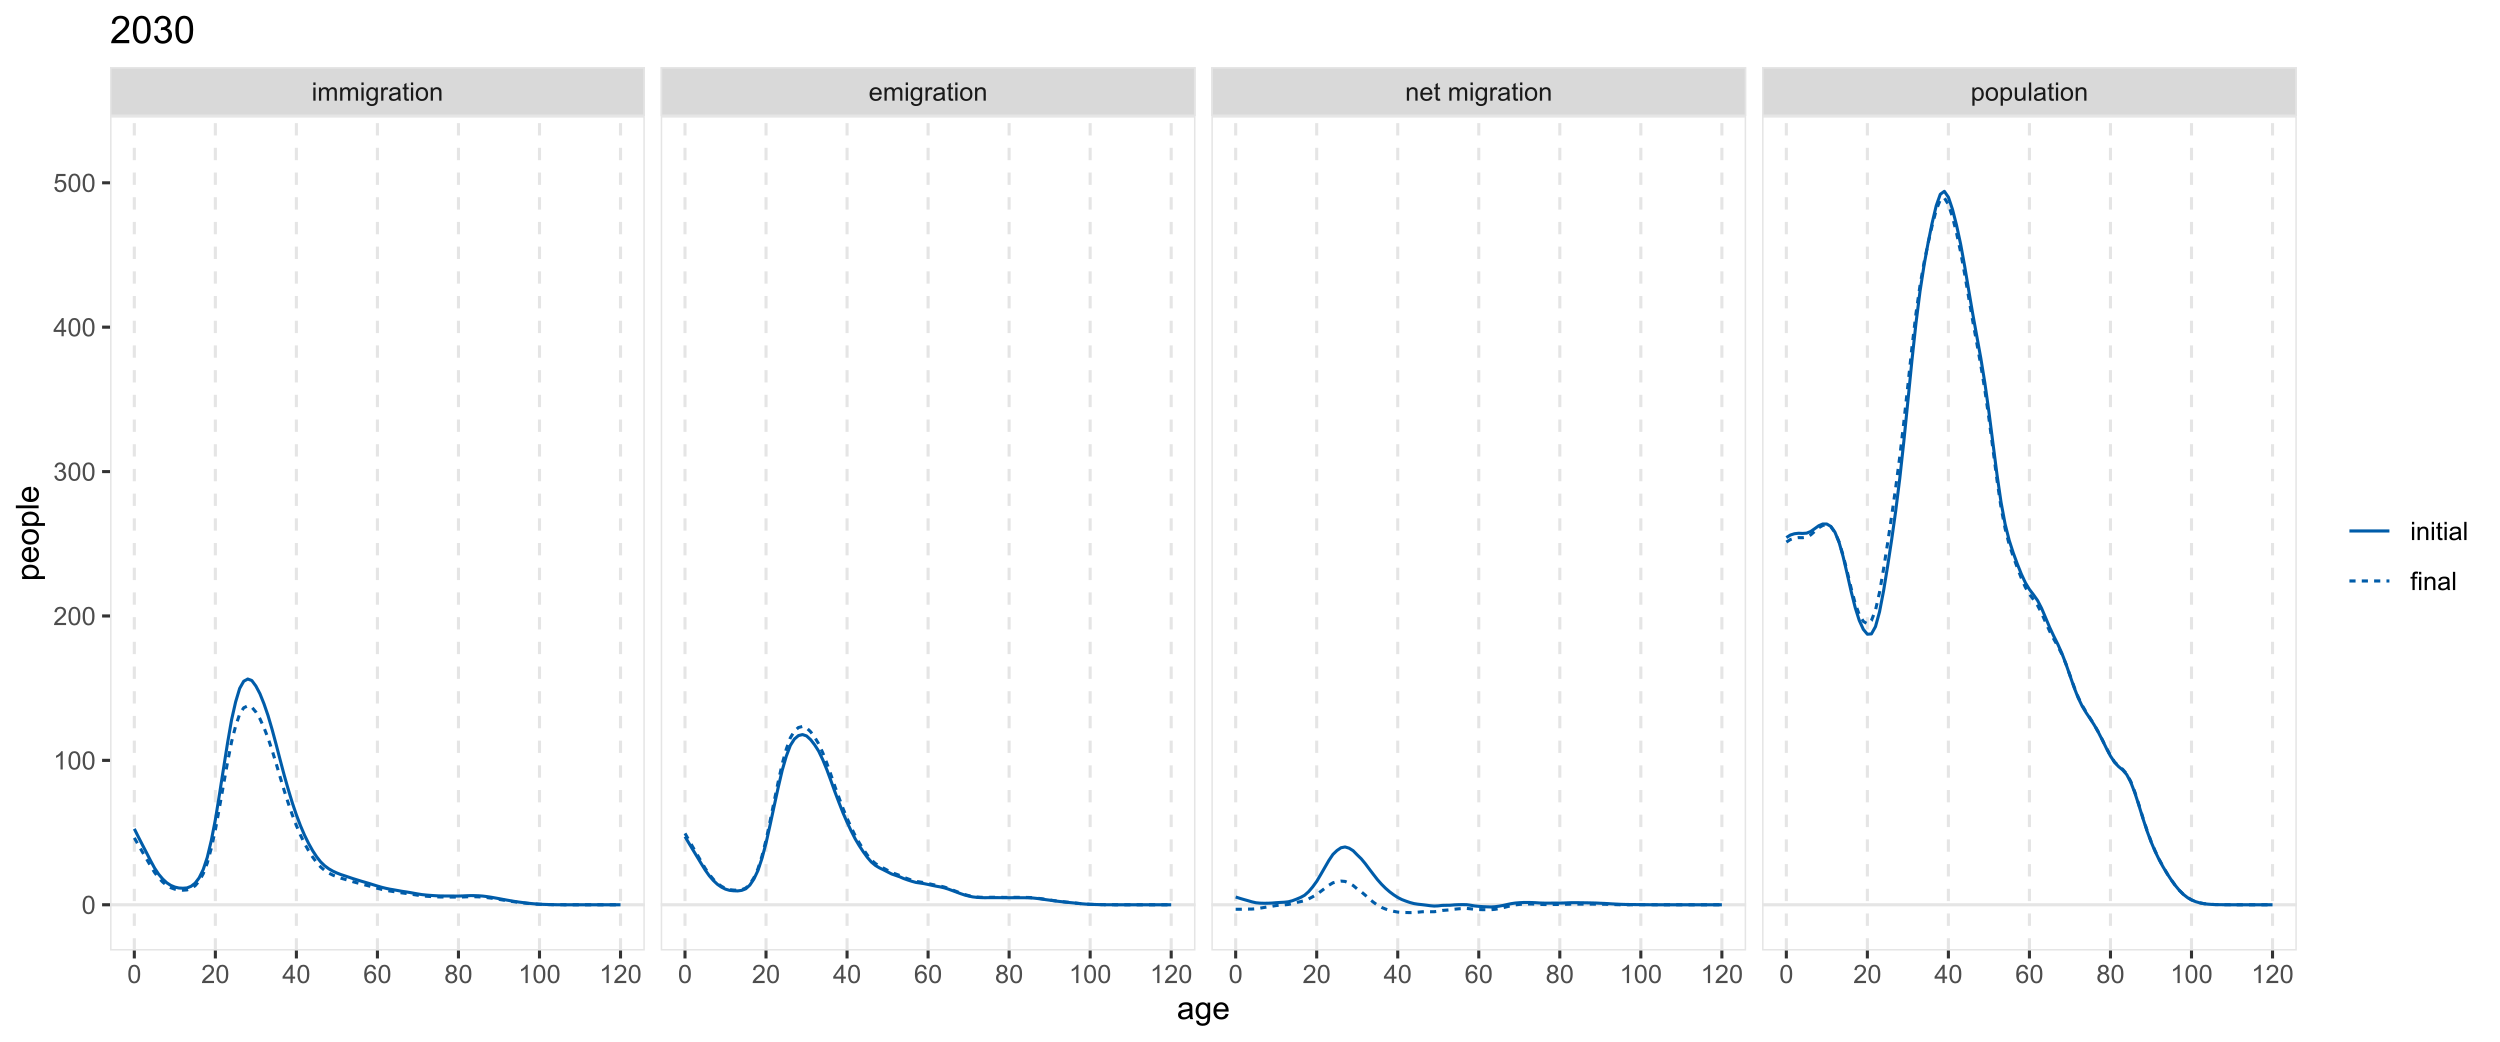 <?xml version="1.0" encoding="UTF-8"?>
<svg xmlns="http://www.w3.org/2000/svg" xmlns:xlink="http://www.w3.org/1999/xlink" width="864pt" height="360pt" viewBox="0 0 864 360" version="1.1">
<defs>
<g>
<symbol overflow="visible" id="glyph0-0">
<path style="stroke:none;" d="M 1.102 0 L 1.102 -5.5 L 5.5 -5.5 L 5.5 0 Z M 1.238 -0.137 L 5.363 -0.137 L 5.363 -5.363 L 1.238 -5.363 Z M 1.238 -0.137 "/>
</symbol>
<symbol overflow="visible" id="glyph0-1">
<path style="stroke:none;" d="M 0.586 -5.41 L 0.586 -6.301 L 1.359 -6.301 L 1.359 -5.41 Z M 0.586 0 L 0.586 -4.562 L 1.359 -4.562 L 1.359 0 Z M 0.586 0 "/>
</symbol>
<symbol overflow="visible" id="glyph0-2">
<path style="stroke:none;" d="M 0.578 0 L 0.578 -4.562 L 1.273 -4.562 L 1.273 -3.922 C 1.414 -4.141 1.605 -4.32 1.844 -4.461 C 2.078 -4.594 2.348 -4.664 2.656 -4.668 C 2.992 -4.664 3.27 -4.594 3.488 -4.457 C 3.699 -4.312 3.852 -4.117 3.945 -3.867 C 4.301 -4.398 4.773 -4.664 5.355 -4.668 C 5.805 -4.664 6.148 -4.539 6.395 -4.289 C 6.637 -4.039 6.762 -3.652 6.762 -3.133 L 6.762 0 L 5.996 0 L 5.996 -2.875 C 5.992 -3.184 5.969 -3.406 5.918 -3.543 C 5.867 -3.676 5.773 -3.785 5.645 -3.871 C 5.512 -3.953 5.359 -3.996 5.184 -3.996 C 4.859 -3.996 4.594 -3.887 4.383 -3.676 C 4.172 -3.457 4.066 -3.117 4.066 -2.652 L 4.066 0 L 3.293 0 L 3.293 -2.965 C 3.293 -3.309 3.227 -3.566 3.102 -3.738 C 2.973 -3.91 2.77 -3.996 2.484 -3.996 C 2.266 -3.996 2.062 -3.938 1.879 -3.824 C 1.691 -3.707 1.559 -3.539 1.477 -3.32 C 1.391 -3.098 1.348 -2.781 1.352 -2.367 L 1.352 0 Z M 0.578 0 "/>
</symbol>
<symbol overflow="visible" id="glyph0-3">
<path style="stroke:none;" d="M 0.438 0.379 L 1.191 0.488 C 1.219 0.719 1.309 0.891 1.453 0.996 C 1.645 1.137 1.906 1.207 2.238 1.211 C 2.598 1.207 2.871 1.137 3.066 0.996 C 3.258 0.852 3.391 0.648 3.465 0.395 C 3.5 0.234 3.52 -0.094 3.52 -0.598 C 3.18 -0.199 2.758 0 2.258 0 C 1.625 0 1.141 -0.227 0.801 -0.68 C 0.453 -1.133 0.281 -1.676 0.285 -2.309 C 0.281 -2.742 0.359 -3.141 0.52 -3.512 C 0.676 -3.879 0.906 -4.164 1.207 -4.367 C 1.504 -4.562 1.855 -4.664 2.262 -4.668 C 2.797 -4.664 3.238 -4.445 3.594 -4.012 L 3.594 -4.562 L 4.305 -4.562 L 4.305 -0.617 C 4.301 0.094 4.227 0.594 4.086 0.891 C 3.938 1.188 3.711 1.422 3.398 1.594 C 3.086 1.766 2.699 1.852 2.242 1.852 C 1.695 1.852 1.254 1.727 0.922 1.484 C 0.586 1.234 0.426 0.867 0.438 0.379 Z M 1.078 -2.363 C 1.078 -1.762 1.195 -1.324 1.434 -1.051 C 1.672 -0.773 1.969 -0.637 2.328 -0.641 C 2.68 -0.637 2.98 -0.773 3.223 -1.051 C 3.461 -1.32 3.578 -1.75 3.582 -2.336 C 3.578 -2.895 3.457 -3.316 3.211 -3.602 C 2.961 -3.883 2.66 -4.023 2.316 -4.027 C 1.969 -4.023 1.676 -3.883 1.438 -3.605 C 1.195 -3.324 1.078 -2.91 1.078 -2.363 Z M 1.078 -2.363 "/>
</symbol>
<symbol overflow="visible" id="glyph0-4">
<path style="stroke:none;" d="M 0.57 0 L 0.57 -4.562 L 1.266 -4.562 L 1.266 -3.871 C 1.445 -4.191 1.609 -4.406 1.758 -4.512 C 1.906 -4.613 2.07 -4.664 2.258 -4.668 C 2.516 -4.664 2.781 -4.582 3.051 -4.418 L 2.785 -3.699 C 2.59 -3.809 2.402 -3.867 2.219 -3.867 C 2.047 -3.867 1.895 -3.816 1.762 -3.715 C 1.625 -3.613 1.527 -3.473 1.473 -3.293 C 1.383 -3.016 1.34 -2.715 1.344 -2.391 L 1.344 0 Z M 0.57 0 "/>
</symbol>
<symbol overflow="visible" id="glyph0-5">
<path style="stroke:none;" d="M 3.559 -0.562 C 3.27 -0.32 2.996 -0.148 2.73 -0.047 C 2.465 0.051 2.18 0.098 1.879 0.102 C 1.375 0.098 0.988 -0.02 0.719 -0.266 C 0.449 -0.508 0.316 -0.82 0.316 -1.203 C 0.316 -1.422 0.367 -1.629 0.469 -1.816 C 0.57 -2 0.703 -2.148 0.871 -2.262 C 1.031 -2.371 1.215 -2.453 1.426 -2.516 C 1.574 -2.551 1.805 -2.59 2.113 -2.629 C 2.734 -2.703 3.195 -2.793 3.492 -2.895 C 3.492 -3 3.492 -3.066 3.496 -3.098 C 3.492 -3.41 3.418 -3.633 3.277 -3.766 C 3.074 -3.938 2.781 -4.023 2.398 -4.027 C 2.031 -4.023 1.762 -3.961 1.59 -3.836 C 1.414 -3.707 1.289 -3.48 1.207 -3.16 L 0.453 -3.262 C 0.516 -3.582 0.629 -3.844 0.789 -4.043 C 0.945 -4.242 1.172 -4.395 1.473 -4.504 C 1.77 -4.609 2.117 -4.664 2.508 -4.668 C 2.898 -4.664 3.215 -4.617 3.457 -4.527 C 3.699 -4.434 3.879 -4.32 3.996 -4.184 C 4.109 -4.043 4.188 -3.867 4.238 -3.656 C 4.258 -3.523 4.27 -3.285 4.273 -2.945 L 4.273 -1.914 C 4.27 -1.191 4.289 -0.734 4.324 -0.547 C 4.355 -0.352 4.418 -0.172 4.52 0 L 3.711 0 C 3.629 -0.16 3.578 -0.348 3.559 -0.562 Z M 3.492 -2.289 C 3.211 -2.172 2.789 -2.074 2.23 -2 C 1.91 -1.949 1.684 -1.898 1.555 -1.844 C 1.422 -1.785 1.32 -1.699 1.25 -1.59 C 1.176 -1.477 1.141 -1.355 1.145 -1.227 C 1.141 -1.016 1.219 -0.844 1.379 -0.707 C 1.531 -0.57 1.762 -0.504 2.062 -0.504 C 2.359 -0.504 2.621 -0.566 2.855 -0.699 C 3.086 -0.824 3.258 -1.004 3.367 -1.234 C 3.449 -1.406 3.492 -1.664 3.492 -2.008 Z M 3.492 -2.289 "/>
</symbol>
<symbol overflow="visible" id="glyph0-6">
<path style="stroke:none;" d="M 2.27 -0.691 L 2.379 -0.008 C 2.16 0.039 1.965 0.059 1.797 0.059 C 1.512 0.059 1.293 0.016 1.141 -0.074 C 0.984 -0.16 0.875 -0.277 0.816 -0.422 C 0.75 -0.566 0.719 -0.871 0.723 -1.336 L 0.723 -3.961 L 0.156 -3.961 L 0.156 -4.562 L 0.723 -4.562 L 0.723 -5.695 L 1.492 -6.156 L 1.492 -4.562 L 2.27 -4.562 L 2.27 -3.961 L 1.492 -3.961 L 1.492 -1.293 C 1.488 -1.07 1.5 -0.93 1.531 -0.867 C 1.555 -0.805 1.602 -0.754 1.664 -0.715 C 1.727 -0.676 1.812 -0.656 1.93 -0.66 C 2.012 -0.656 2.125 -0.668 2.27 -0.691 Z M 2.27 -0.691 "/>
</symbol>
<symbol overflow="visible" id="glyph0-7">
<path style="stroke:none;" d="M 0.293 -2.281 C 0.293 -3.125 0.527 -3.754 0.996 -4.16 C 1.387 -4.496 1.863 -4.664 2.434 -4.668 C 3.059 -4.664 3.57 -4.457 3.969 -4.051 C 4.363 -3.637 4.562 -3.07 4.566 -2.348 C 4.562 -1.758 4.477 -1.297 4.301 -0.961 C 4.125 -0.625 3.867 -0.363 3.535 -0.176 C 3.195 0.008 2.828 0.098 2.434 0.102 C 1.789 0.098 1.273 -0.102 0.883 -0.512 C 0.488 -0.918 0.293 -1.508 0.293 -2.281 Z M 1.086 -2.281 C 1.082 -1.695 1.211 -1.258 1.469 -0.969 C 1.723 -0.672 2.043 -0.527 2.434 -0.531 C 2.812 -0.527 3.133 -0.672 3.391 -0.969 C 3.645 -1.258 3.773 -1.707 3.773 -2.309 C 3.773 -2.871 3.645 -3.297 3.387 -3.59 C 3.129 -3.879 2.809 -4.023 2.434 -4.027 C 2.043 -4.023 1.723 -3.879 1.469 -3.594 C 1.211 -3.301 1.082 -2.863 1.086 -2.281 Z M 1.086 -2.281 "/>
</symbol>
<symbol overflow="visible" id="glyph0-8">
<path style="stroke:none;" d="M 0.578 0 L 0.578 -4.562 L 1.277 -4.562 L 1.277 -3.914 C 1.609 -4.414 2.09 -4.664 2.727 -4.668 C 3 -4.664 3.254 -4.613 3.484 -4.52 C 3.715 -4.418 3.887 -4.289 4.004 -4.129 C 4.113 -3.969 4.195 -3.777 4.246 -3.559 C 4.273 -3.41 4.289 -3.16 4.289 -2.805 L 4.289 0 L 3.516 0 L 3.516 -2.777 C 3.516 -3.09 3.484 -3.324 3.426 -3.484 C 3.363 -3.637 3.258 -3.762 3.105 -3.855 C 2.949 -3.949 2.77 -3.996 2.566 -3.996 C 2.234 -3.996 1.949 -3.891 1.711 -3.68 C 1.469 -3.469 1.348 -3.07 1.352 -2.492 L 1.352 0 Z M 0.578 0 "/>
</symbol>
<symbol overflow="visible" id="glyph0-9">
<path style="stroke:none;" d="M 3.703 -1.469 L 4.504 -1.371 C 4.375 -0.902 4.141 -0.539 3.801 -0.285 C 3.461 -0.027 3.027 0.098 2.496 0.102 C 1.828 0.098 1.297 -0.102 0.906 -0.512 C 0.512 -0.918 0.316 -1.496 0.32 -2.242 C 0.316 -3.008 0.516 -3.605 0.914 -4.031 C 1.309 -4.453 1.82 -4.664 2.453 -4.668 C 3.059 -4.664 3.555 -4.457 3.945 -4.043 C 4.328 -3.629 4.523 -3.043 4.527 -2.289 C 4.523 -2.242 4.523 -2.176 4.523 -2.086 L 1.121 -2.086 C 1.145 -1.582 1.289 -1.195 1.547 -0.93 C 1.801 -0.66 2.117 -0.527 2.5 -0.531 C 2.781 -0.527 3.023 -0.602 3.227 -0.754 C 3.426 -0.902 3.586 -1.141 3.703 -1.469 Z M 1.164 -2.719 L 3.711 -2.719 C 3.672 -3.102 3.578 -3.387 3.422 -3.582 C 3.172 -3.879 2.852 -4.031 2.461 -4.031 C 2.105 -4.031 1.805 -3.91 1.566 -3.672 C 1.32 -3.434 1.188 -3.117 1.164 -2.719 Z M 1.164 -2.719 "/>
</symbol>
<symbol overflow="visible" id="glyph0-10">
<path style="stroke:none;" d=""/>
</symbol>
<symbol overflow="visible" id="glyph0-11">
<path style="stroke:none;" d="M 0.578 1.75 L 0.578 -4.562 L 1.285 -4.562 L 1.285 -3.969 C 1.449 -4.199 1.637 -4.375 1.848 -4.492 C 2.051 -4.605 2.305 -4.664 2.609 -4.668 C 2.992 -4.664 3.336 -4.562 3.637 -4.367 C 3.934 -4.164 4.16 -3.883 4.312 -3.516 C 4.465 -3.148 4.539 -2.746 4.543 -2.316 C 4.539 -1.848 4.457 -1.43 4.289 -1.055 C 4.121 -0.68 3.875 -0.391 3.559 -0.195 C 3.238 0.004 2.902 0.098 2.551 0.102 C 2.289 0.098 2.059 0.047 1.855 -0.059 C 1.648 -0.168 1.48 -0.305 1.352 -0.473 L 1.352 1.75 Z M 1.281 -2.258 C 1.277 -1.664 1.395 -1.23 1.637 -0.953 C 1.871 -0.668 2.16 -0.527 2.5 -0.531 C 2.84 -0.527 3.133 -0.672 3.383 -0.969 C 3.625 -1.258 3.75 -1.711 3.75 -2.32 C 3.75 -2.898 3.629 -3.332 3.391 -3.625 C 3.152 -3.914 2.867 -4.059 2.535 -4.062 C 2.203 -4.059 1.91 -3.906 1.66 -3.598 C 1.402 -3.289 1.277 -2.84 1.281 -2.258 Z M 1.281 -2.258 "/>
</symbol>
<symbol overflow="visible" id="glyph0-12">
<path style="stroke:none;" d="M 3.57 0 L 3.57 -0.672 C 3.211 -0.156 2.73 0.098 2.121 0.102 C 1.852 0.098 1.598 0.051 1.367 -0.051 C 1.133 -0.152 0.961 -0.281 0.848 -0.441 C 0.734 -0.594 0.656 -0.785 0.609 -1.016 C 0.578 -1.164 0.562 -1.406 0.562 -1.734 L 0.562 -4.562 L 1.336 -4.562 L 1.336 -2.031 C 1.336 -1.625 1.352 -1.352 1.383 -1.215 C 1.43 -1.008 1.531 -0.848 1.691 -0.734 C 1.848 -0.617 2.043 -0.562 2.277 -0.562 C 2.508 -0.562 2.727 -0.621 2.93 -0.738 C 3.133 -0.855 3.273 -1.016 3.359 -1.227 C 3.441 -1.43 3.484 -1.727 3.488 -2.117 L 3.488 -4.562 L 4.262 -4.562 L 4.262 0 Z M 3.57 0 "/>
</symbol>
<symbol overflow="visible" id="glyph0-13">
<path style="stroke:none;" d="M 0.562 0 L 0.562 -6.301 L 1.336 -6.301 L 1.336 0 Z M 0.562 0 "/>
</symbol>
<symbol overflow="visible" id="glyph0-14">
<path style="stroke:none;" d="M 0.367 -3.105 C 0.363 -3.848 0.438 -4.445 0.594 -4.902 C 0.742 -5.355 0.973 -5.707 1.277 -5.953 C 1.578 -6.199 1.957 -6.32 2.418 -6.324 C 2.754 -6.32 3.051 -6.254 3.309 -6.121 C 3.562 -5.984 3.773 -5.789 3.938 -5.531 C 4.102 -5.273 4.23 -4.961 4.328 -4.594 C 4.422 -4.227 4.469 -3.73 4.473 -3.105 C 4.469 -2.367 4.395 -1.77 4.242 -1.316 C 4.09 -0.859 3.863 -0.508 3.562 -0.262 C 3.258 -0.016 2.875 0.105 2.418 0.109 C 1.809 0.105 1.332 -0.109 0.988 -0.547 C 0.57 -1.066 0.363 -1.922 0.367 -3.105 Z M 1.16 -3.105 C 1.16 -2.07 1.281 -1.379 1.523 -1.039 C 1.766 -0.695 2.062 -0.527 2.418 -0.527 C 2.773 -0.527 3.074 -0.699 3.316 -1.043 C 3.559 -1.387 3.68 -2.074 3.68 -3.105 C 3.68 -4.145 3.559 -4.832 3.316 -5.172 C 3.074 -5.512 2.77 -5.684 2.41 -5.684 C 2.051 -5.684 1.77 -5.531 1.559 -5.234 C 1.293 -4.844 1.16 -4.137 1.16 -3.105 Z M 1.16 -3.105 "/>
</symbol>
<symbol overflow="visible" id="glyph0-15">
<path style="stroke:none;" d="M 4.43 -0.742 L 4.43 0 L 0.266 0 C 0.258 -0.188 0.289 -0.367 0.355 -0.539 C 0.461 -0.82 0.629 -1.098 0.863 -1.375 C 1.094 -1.648 1.434 -1.965 1.879 -2.328 C 2.562 -2.887 3.023 -3.332 3.266 -3.664 C 3.5 -3.988 3.621 -4.301 3.625 -4.594 C 3.621 -4.898 3.512 -5.156 3.297 -5.367 C 3.074 -5.578 2.789 -5.684 2.441 -5.684 C 2.066 -5.684 1.77 -5.57 1.547 -5.348 C 1.32 -5.125 1.207 -4.816 1.207 -4.422 L 0.414 -4.504 C 0.465 -5.094 0.668 -5.543 1.027 -5.855 C 1.379 -6.164 1.855 -6.32 2.457 -6.324 C 3.059 -6.32 3.539 -6.152 3.891 -5.82 C 4.242 -5.484 4.418 -5.07 4.422 -4.578 C 4.418 -4.32 4.367 -4.074 4.266 -3.832 C 4.164 -3.59 3.992 -3.332 3.754 -3.062 C 3.512 -2.793 3.113 -2.426 2.562 -1.957 C 2.094 -1.566 1.797 -1.301 1.664 -1.16 C 1.531 -1.02 1.422 -0.879 1.34 -0.742 Z M 4.43 -0.742 "/>
</symbol>
<symbol overflow="visible" id="glyph0-16">
<path style="stroke:none;" d="M 2.844 0 L 2.844 -1.508 L 0.113 -1.508 L 0.113 -2.219 L 2.988 -6.301 L 3.617 -6.301 L 3.617 -2.219 L 4.469 -2.219 L 4.469 -1.508 L 3.617 -1.508 L 3.617 0 Z M 2.844 -2.219 L 2.844 -5.059 L 0.871 -2.219 Z M 2.844 -2.219 "/>
</symbol>
<symbol overflow="visible" id="glyph0-17">
<path style="stroke:none;" d="M 4.379 -4.758 L 3.609 -4.695 C 3.539 -4.996 3.441 -5.219 3.316 -5.359 C 3.105 -5.574 2.848 -5.684 2.543 -5.688 C 2.297 -5.684 2.078 -5.617 1.895 -5.484 C 1.648 -5.305 1.457 -5.043 1.32 -4.703 C 1.176 -4.363 1.105 -3.879 1.102 -3.25 C 1.285 -3.531 1.512 -3.742 1.781 -3.879 C 2.051 -4.016 2.332 -4.082 2.629 -4.086 C 3.141 -4.082 3.578 -3.895 3.945 -3.516 C 4.305 -3.137 4.488 -2.645 4.492 -2.047 C 4.488 -1.648 4.402 -1.281 4.234 -0.941 C 4.062 -0.602 3.828 -0.34 3.531 -0.16 C 3.23 0.02 2.895 0.105 2.52 0.109 C 1.871 0.105 1.344 -0.129 0.941 -0.602 C 0.531 -1.074 0.328 -1.855 0.332 -2.949 C 0.328 -4.16 0.551 -5.047 1.004 -5.602 C 1.395 -6.082 1.926 -6.32 2.59 -6.324 C 3.086 -6.32 3.492 -6.184 3.809 -5.906 C 4.125 -5.629 4.312 -5.246 4.379 -4.758 Z M 1.219 -2.039 C 1.219 -1.773 1.273 -1.516 1.387 -1.273 C 1.5 -1.027 1.66 -0.844 1.863 -0.719 C 2.066 -0.59 2.277 -0.527 2.504 -0.527 C 2.828 -0.527 3.109 -0.656 3.348 -0.922 C 3.578 -1.184 3.695 -1.543 3.699 -2 C 3.695 -2.43 3.582 -2.773 3.352 -3.027 C 3.117 -3.273 2.824 -3.398 2.477 -3.402 C 2.121 -3.398 1.824 -3.273 1.582 -3.027 C 1.34 -2.773 1.219 -2.445 1.219 -2.039 Z M 1.219 -2.039 "/>
</symbol>
<symbol overflow="visible" id="glyph0-18">
<path style="stroke:none;" d="M 1.555 -3.418 C 1.23 -3.531 0.992 -3.699 0.84 -3.918 C 0.684 -4.133 0.609 -4.395 0.609 -4.699 C 0.609 -5.156 0.773 -5.539 1.102 -5.855 C 1.43 -6.164 1.867 -6.32 2.418 -6.324 C 2.969 -6.32 3.41 -6.16 3.746 -5.844 C 4.078 -5.523 4.246 -5.137 4.25 -4.68 C 4.246 -4.387 4.172 -4.133 4.02 -3.918 C 3.863 -3.699 3.629 -3.531 3.32 -3.418 C 3.707 -3.285 4 -3.082 4.203 -2.805 C 4.402 -2.52 4.504 -2.184 4.508 -1.801 C 4.504 -1.258 4.312 -0.805 3.934 -0.441 C 3.551 -0.074 3.051 0.105 2.434 0.109 C 1.809 0.105 1.309 -0.074 0.926 -0.441 C 0.543 -0.809 0.352 -1.27 0.355 -1.82 C 0.352 -2.23 0.457 -2.574 0.668 -2.852 C 0.875 -3.125 1.168 -3.312 1.555 -3.418 Z M 1.402 -4.727 C 1.398 -4.426 1.496 -4.184 1.688 -3.996 C 1.879 -3.805 2.129 -3.707 2.438 -3.711 C 2.734 -3.707 2.977 -3.801 3.168 -3.992 C 3.355 -4.176 3.449 -4.406 3.453 -4.684 C 3.449 -4.965 3.352 -5.203 3.16 -5.398 C 2.961 -5.586 2.719 -5.684 2.43 -5.688 C 2.129 -5.684 1.883 -5.59 1.691 -5.402 C 1.496 -5.215 1.398 -4.988 1.402 -4.727 Z M 1.152 -1.816 C 1.148 -1.598 1.199 -1.383 1.309 -1.176 C 1.41 -0.969 1.566 -0.809 1.773 -0.695 C 1.98 -0.582 2.203 -0.527 2.441 -0.527 C 2.809 -0.527 3.113 -0.645 3.355 -0.883 C 3.594 -1.121 3.715 -1.426 3.719 -1.793 C 3.715 -2.164 3.59 -2.469 3.344 -2.715 C 3.094 -2.957 2.785 -3.082 2.414 -3.082 C 2.051 -3.082 1.75 -2.961 1.512 -2.719 C 1.27 -2.477 1.148 -2.176 1.152 -1.816 Z M 1.152 -1.816 "/>
</symbol>
<symbol overflow="visible" id="glyph0-19">
<path style="stroke:none;" d="M 3.277 0 L 2.504 0 L 2.504 -4.93 C 2.316 -4.75 2.074 -4.574 1.773 -4.395 C 1.469 -4.215 1.195 -4.082 0.957 -3.996 L 0.957 -4.742 C 1.387 -4.941 1.766 -5.188 2.09 -5.48 C 2.414 -5.77 2.645 -6.051 2.781 -6.324 L 3.277 -6.324 Z M 3.277 0 "/>
</symbol>
<symbol overflow="visible" id="glyph0-20">
<path style="stroke:none;" d="M 0.371 -1.664 L 1.145 -1.766 C 1.23 -1.324 1.383 -1.008 1.598 -0.816 C 1.809 -0.621 2.066 -0.527 2.375 -0.527 C 2.734 -0.527 3.043 -0.652 3.297 -0.906 C 3.547 -1.156 3.672 -1.469 3.676 -1.844 C 3.672 -2.195 3.555 -2.488 3.324 -2.719 C 3.09 -2.949 2.797 -3.062 2.441 -3.066 C 2.293 -3.062 2.109 -3.035 1.895 -2.98 L 1.98 -3.66 C 2.031 -3.652 2.07 -3.648 2.105 -3.652 C 2.434 -3.648 2.73 -3.734 2.996 -3.91 C 3.254 -4.078 3.387 -4.344 3.391 -4.703 C 3.387 -4.984 3.289 -5.219 3.102 -5.406 C 2.906 -5.59 2.66 -5.684 2.359 -5.688 C 2.055 -5.684 1.805 -5.59 1.605 -5.402 C 1.402 -5.215 1.273 -4.93 1.219 -4.555 L 0.445 -4.691 C 0.539 -5.207 0.754 -5.609 1.09 -5.895 C 1.426 -6.18 1.844 -6.32 2.344 -6.324 C 2.688 -6.32 3.004 -6.246 3.293 -6.102 C 3.582 -5.953 3.801 -5.754 3.953 -5.5 C 4.105 -5.242 4.184 -4.973 4.184 -4.688 C 4.184 -4.414 4.109 -4.164 3.965 -3.945 C 3.816 -3.719 3.602 -3.543 3.316 -3.41 C 3.688 -3.324 3.977 -3.145 4.184 -2.875 C 4.391 -2.602 4.492 -2.262 4.496 -1.859 C 4.492 -1.305 4.293 -0.84 3.895 -0.461 C 3.492 -0.078 2.984 0.109 2.371 0.113 C 1.816 0.109 1.355 -0.051 0.992 -0.379 C 0.625 -0.707 0.418 -1.137 0.371 -1.664 Z M 0.371 -1.664 "/>
</symbol>
<symbol overflow="visible" id="glyph0-21">
<path style="stroke:none;" d="M 0.367 -1.648 L 1.176 -1.719 C 1.234 -1.32 1.375 -1.023 1.594 -0.824 C 1.812 -0.625 2.078 -0.527 2.391 -0.527 C 2.762 -0.527 3.074 -0.668 3.336 -0.949 C 3.59 -1.23 3.719 -1.602 3.723 -2.066 C 3.719 -2.504 3.594 -2.852 3.348 -3.109 C 3.098 -3.363 2.773 -3.492 2.375 -3.492 C 2.125 -3.492 1.902 -3.434 1.703 -3.32 C 1.5 -3.207 1.344 -3.062 1.23 -2.883 L 0.504 -2.977 L 1.113 -6.215 L 4.246 -6.215 L 4.246 -5.473 L 1.73 -5.473 L 1.391 -3.781 C 1.766 -4.039 2.164 -4.172 2.582 -4.176 C 3.129 -4.172 3.594 -3.98 3.973 -3.605 C 4.352 -3.223 4.539 -2.734 4.543 -2.137 C 4.539 -1.562 4.375 -1.07 4.043 -0.656 C 3.637 -0.148 3.086 0.105 2.391 0.109 C 1.816 0.105 1.348 -0.051 0.984 -0.371 C 0.621 -0.691 0.414 -1.117 0.367 -1.648 Z M 0.367 -1.648 "/>
</symbol>
<symbol overflow="visible" id="glyph0-22">
<path style="stroke:none;" d="M 0.766 0 L 0.766 -3.961 L 0.082 -3.961 L 0.082 -4.562 L 0.766 -4.562 L 0.766 -5.047 C 0.762 -5.352 0.789 -5.582 0.848 -5.73 C 0.918 -5.93 1.047 -6.09 1.238 -6.219 C 1.422 -6.34 1.688 -6.402 2.027 -6.406 C 2.246 -6.402 2.484 -6.379 2.75 -6.328 L 2.633 -5.656 C 2.469 -5.68 2.32 -5.695 2.18 -5.699 C 1.945 -5.695 1.777 -5.645 1.68 -5.547 C 1.582 -5.445 1.535 -5.258 1.535 -4.984 L 1.535 -4.562 L 2.422 -4.562 L 2.422 -3.961 L 1.535 -3.961 L 1.535 0 Z M 0.766 0 "/>
</symbol>
<symbol overflow="visible" id="glyph1-0">
<path style="stroke:none;" d="M 1.375 0 L 1.375 -6.875 L 6.875 -6.875 L 6.875 0 Z M 1.547 -0.172 L 6.703 -0.172 L 6.703 -6.703 L 1.547 -6.703 Z M 1.547 -0.172 "/>
</symbol>
<symbol overflow="visible" id="glyph1-1">
<path style="stroke:none;" d="M 4.445 -0.703 C 4.086 -0.398 3.742 -0.184 3.414 -0.059 C 3.082 0.066 2.727 0.129 2.348 0.129 C 1.719 0.129 1.238 -0.023 0.902 -0.328 C 0.566 -0.633 0.398 -1.023 0.398 -1.504 C 0.398 -1.781 0.461 -2.035 0.586 -2.27 C 0.711 -2.496 0.875 -2.684 1.086 -2.824 C 1.289 -2.965 1.523 -3.07 1.781 -3.141 C 1.969 -3.191 2.254 -3.238 2.641 -3.289 C 3.418 -3.375 3.992 -3.488 4.367 -3.621 C 4.367 -3.754 4.371 -3.836 4.371 -3.871 C 4.371 -4.266 4.277 -4.543 4.098 -4.703 C 3.848 -4.918 3.48 -5.027 2.996 -5.031 C 2.539 -5.027 2.203 -4.949 1.988 -4.793 C 1.77 -4.633 1.609 -4.352 1.508 -3.949 L 0.562 -4.078 C 0.648 -4.48 0.789 -4.805 0.988 -5.055 C 1.184 -5.301 1.469 -5.492 1.844 -5.629 C 2.215 -5.762 2.645 -5.828 3.137 -5.832 C 3.621 -5.828 4.02 -5.773 4.324 -5.66 C 4.629 -5.543 4.852 -5.398 4.996 -5.227 C 5.137 -5.055 5.238 -4.836 5.297 -4.57 C 5.328 -4.406 5.344 -4.109 5.344 -3.68 L 5.344 -2.391 C 5.344 -1.492 5.363 -0.922 5.406 -0.684 C 5.445 -0.445 5.527 -0.219 5.648 0 L 4.641 0 C 4.539 -0.199 4.473 -0.434 4.445 -0.703 Z M 4.367 -2.863 C 4.012 -2.719 3.488 -2.598 2.789 -2.496 C 2.391 -2.438 2.105 -2.371 1.941 -2.301 C 1.773 -2.227 1.648 -2.121 1.562 -1.988 C 1.473 -1.848 1.43 -1.695 1.43 -1.531 C 1.43 -1.27 1.527 -1.055 1.723 -0.887 C 1.918 -0.711 2.203 -0.625 2.578 -0.629 C 2.949 -0.625 3.277 -0.707 3.57 -0.871 C 3.859 -1.031 4.074 -1.254 4.211 -1.543 C 4.312 -1.754 4.363 -2.078 4.367 -2.508 Z M 4.367 -2.863 "/>
</symbol>
<symbol overflow="visible" id="glyph1-2">
<path style="stroke:none;" d="M 0.547 0.473 L 1.488 0.613 C 1.527 0.898 1.637 1.109 1.816 1.246 C 2.055 1.422 2.379 1.512 2.797 1.516 C 3.242 1.512 3.59 1.422 3.832 1.246 C 4.074 1.062 4.238 0.812 4.328 0.492 C 4.379 0.297 4.402 -0.113 4.398 -0.746 C 3.973 -0.246 3.445 0 2.82 0 C 2.031 0 1.426 -0.281 1 -0.848 C 0.566 -1.41 0.352 -2.09 0.355 -2.883 C 0.352 -3.426 0.449 -3.926 0.648 -4.391 C 0.844 -4.848 1.129 -5.203 1.504 -5.457 C 1.875 -5.703 2.316 -5.828 2.824 -5.832 C 3.496 -5.828 4.051 -5.559 4.492 -5.016 L 4.492 -5.703 L 5.383 -5.703 L 5.383 -0.773 C 5.379 0.113 5.289 0.742 5.109 1.113 C 4.93 1.484 4.641 1.777 4.25 1.992 C 3.855 2.207 3.375 2.312 2.805 2.316 C 2.121 2.312 1.57 2.16 1.152 1.855 C 0.734 1.547 0.531 1.086 0.547 0.473 Z M 1.348 -2.953 C 1.348 -2.203 1.496 -1.656 1.793 -1.316 C 2.09 -0.969 2.461 -0.797 2.91 -0.801 C 3.352 -0.797 3.723 -0.969 4.027 -1.312 C 4.324 -1.656 4.477 -2.191 4.48 -2.922 C 4.477 -3.617 4.32 -4.145 4.016 -4.5 C 3.703 -4.852 3.332 -5.027 2.895 -5.031 C 2.465 -5.027 2.098 -4.852 1.797 -4.508 C 1.496 -4.156 1.348 -3.641 1.348 -2.953 Z M 1.348 -2.953 "/>
</symbol>
<symbol overflow="visible" id="glyph1-3">
<path style="stroke:none;" d="M 4.629 -1.836 L 5.629 -1.715 C 5.469 -1.125 5.176 -0.672 4.75 -0.352 C 4.324 -0.031 3.781 0.129 3.121 0.129 C 2.281 0.129 1.617 -0.125 1.133 -0.641 C 0.641 -1.152 0.398 -1.875 0.402 -2.805 C 0.398 -3.762 0.645 -4.504 1.145 -5.035 C 1.637 -5.562 2.277 -5.828 3.066 -5.832 C 3.824 -5.828 4.449 -5.57 4.934 -5.051 C 5.418 -4.531 5.66 -3.801 5.66 -2.863 C 5.66 -2.805 5.656 -2.719 5.656 -2.605 L 1.402 -2.605 C 1.434 -1.977 1.613 -1.496 1.934 -1.164 C 2.25 -0.828 2.645 -0.66 3.125 -0.664 C 3.477 -0.66 3.781 -0.754 4.031 -0.945 C 4.281 -1.129 4.48 -1.426 4.629 -1.836 Z M 1.457 -3.398 L 4.641 -3.398 C 4.598 -3.879 4.473 -4.238 4.273 -4.48 C 3.961 -4.852 3.562 -5.039 3.078 -5.039 C 2.629 -5.039 2.258 -4.891 1.957 -4.594 C 1.652 -4.297 1.484 -3.898 1.457 -3.398 Z M 1.457 -3.398 "/>
</symbol>
<symbol overflow="visible" id="glyph2-0">
<path style="stroke:none;" d="M 0 -1.375 L -6.875 -1.375 L -6.875 -6.875 L 0 -6.875 Z M -0.172 -1.547 L -0.172 -6.703 L -6.703 -6.703 L -6.703 -1.547 Z M -0.172 -1.547 "/>
</symbol>
<symbol overflow="visible" id="glyph2-1">
<path style="stroke:none;" d="M 2.188 -0.727 L -5.703 -0.727 L -5.703 -1.605 L -4.961 -1.605 C -5.25 -1.812 -5.469 -2.047 -5.613 -2.309 C -5.758 -2.57 -5.828 -2.887 -5.832 -3.262 C -5.828 -3.746 -5.703 -4.176 -5.457 -4.551 C -5.203 -4.922 -4.852 -5.203 -4.395 -5.391 C -3.938 -5.578 -3.438 -5.672 -2.895 -5.676 C -2.309 -5.672 -1.781 -5.566 -1.316 -5.359 C -0.848 -5.148 -0.488 -4.844 -0.242 -4.449 C 0.008 -4.047 0.129 -3.629 0.129 -3.191 C 0.129 -2.867 0.062 -2.578 -0.074 -2.32 C -0.207 -2.062 -0.379 -1.852 -0.59 -1.691 L 2.188 -1.691 Z M -2.82 -1.602 C -2.082 -1.598 -1.539 -1.746 -1.191 -2.047 C -0.836 -2.34 -0.66 -2.699 -0.664 -3.125 C -0.66 -3.551 -0.844 -3.918 -1.211 -4.227 C -1.574 -4.531 -2.137 -4.688 -2.898 -4.688 C -3.625 -4.688 -4.168 -4.535 -4.531 -4.238 C -4.891 -3.938 -5.074 -3.582 -5.074 -3.168 C -5.074 -2.754 -4.879 -2.391 -4.496 -2.074 C -4.109 -1.758 -3.551 -1.598 -2.82 -1.602 Z M -2.82 -1.602 "/>
</symbol>
<symbol overflow="visible" id="glyph2-2">
<path style="stroke:none;" d="M -1.836 -4.629 L -1.715 -5.629 C -1.125 -5.469 -0.672 -5.176 -0.352 -4.75 C -0.031 -4.324 0.129 -3.781 0.129 -3.121 C 0.129 -2.281 -0.125 -1.617 -0.641 -1.133 C -1.152 -0.641 -1.875 -0.398 -2.805 -0.402 C -3.762 -0.398 -4.504 -0.645 -5.035 -1.145 C -5.562 -1.637 -5.828 -2.277 -5.832 -3.066 C -5.828 -3.824 -5.57 -4.449 -5.051 -4.934 C -4.531 -5.418 -3.801 -5.66 -2.863 -5.66 C -2.805 -5.66 -2.719 -5.656 -2.605 -5.656 L -2.605 -1.402 C -1.977 -1.434 -1.496 -1.613 -1.164 -1.934 C -0.828 -2.25 -0.66 -2.645 -0.664 -3.125 C -0.66 -3.477 -0.754 -3.781 -0.941 -4.031 C -1.125 -4.281 -1.422 -4.48 -1.836 -4.629 Z M -3.398 -1.457 L -3.398 -4.641 C -3.879 -4.598 -4.238 -4.473 -4.48 -4.273 C -4.852 -3.961 -5.039 -3.562 -5.039 -3.078 C -5.039 -2.629 -4.891 -2.258 -4.594 -1.957 C -4.297 -1.652 -3.898 -1.484 -3.398 -1.457 Z M -3.398 -1.457 "/>
</symbol>
<symbol overflow="visible" id="glyph2-3">
<path style="stroke:none;" d="M -2.852 -0.367 C -3.906 -0.363 -4.688 -0.656 -5.199 -1.246 C -5.617 -1.734 -5.828 -2.332 -5.832 -3.039 C -5.828 -3.82 -5.574 -4.461 -5.062 -4.961 C -4.547 -5.457 -3.836 -5.707 -2.934 -5.711 C -2.195 -5.707 -1.617 -5.598 -1.199 -5.379 C -0.777 -5.156 -0.449 -4.832 -0.219 -4.414 C 0.016 -3.992 0.129 -3.535 0.129 -3.039 C 0.129 -2.238 -0.125 -1.594 -0.637 -1.105 C -1.148 -0.609 -1.887 -0.363 -2.852 -0.367 Z M -2.852 -1.359 C -2.121 -1.359 -1.574 -1.516 -1.211 -1.836 C -0.844 -2.152 -0.66 -2.555 -0.664 -3.039 C -0.66 -3.516 -0.844 -3.914 -1.211 -4.234 C -1.574 -4.551 -2.133 -4.711 -2.883 -4.715 C -3.586 -4.711 -4.117 -4.551 -4.484 -4.234 C -4.844 -3.91 -5.027 -3.512 -5.031 -3.039 C -5.027 -2.555 -4.848 -2.152 -4.488 -1.836 C -4.129 -1.516 -3.582 -1.359 -2.852 -1.359 Z M -2.852 -1.359 "/>
</symbol>
<symbol overflow="visible" id="glyph2-4">
<path style="stroke:none;" d="M 0 -0.703 L -7.875 -0.703 L -7.875 -1.672 L 0 -1.672 Z M 0 -0.703 "/>
</symbol>
<symbol overflow="visible" id="glyph3-0">
<path style="stroke:none;" d="M 1.648 0 L 1.648 -8.25 L 8.25 -8.25 L 8.25 0 Z M 1.855 -0.207 L 8.043 -0.207 L 8.043 -8.043 L 1.855 -8.043 Z M 1.855 -0.207 "/>
</symbol>
<symbol overflow="visible" id="glyph3-1">
<path style="stroke:none;" d="M 6.645 -1.113 L 6.645 0 L 0.398 0 C 0.391 -0.277 0.434 -0.543 0.535 -0.805 C 0.691 -1.227 0.945 -1.648 1.297 -2.062 C 1.645 -2.473 2.152 -2.949 2.816 -3.492 C 3.84 -4.336 4.535 -5.004 4.898 -5.496 C 5.258 -5.988 5.438 -6.453 5.441 -6.891 C 5.438 -7.348 5.273 -7.734 4.945 -8.051 C 4.617 -8.367 4.188 -8.523 3.66 -8.527 C 3.102 -8.523 2.656 -8.355 2.32 -8.023 C 1.984 -7.688 1.812 -7.227 1.812 -6.633 L 0.617 -6.754 C 0.695 -7.641 1.004 -8.32 1.539 -8.789 C 2.07 -9.254 2.785 -9.484 3.688 -9.488 C 4.59 -9.484 5.309 -9.234 5.84 -8.734 C 6.367 -8.23 6.633 -7.605 6.633 -6.863 C 6.633 -6.48 6.555 -6.109 6.398 -5.75 C 6.242 -5.383 5.984 -5 5.629 -4.594 C 5.27 -4.188 4.672 -3.633 3.84 -2.934 C 3.141 -2.344 2.695 -1.945 2.5 -1.742 C 2.301 -1.531 2.137 -1.324 2.012 -1.113 Z M 6.645 -1.113 "/>
</symbol>
<symbol overflow="visible" id="glyph3-2">
<path style="stroke:none;" d="M 0.547 -4.66 C 0.543 -5.773 0.66 -6.672 0.891 -7.355 C 1.121 -8.035 1.461 -8.562 1.918 -8.934 C 2.367 -9.301 2.938 -9.484 3.629 -9.488 C 4.133 -9.484 4.578 -9.383 4.961 -9.18 C 5.34 -8.973 5.656 -8.68 5.91 -8.297 C 6.156 -7.914 6.352 -7.445 6.496 -6.895 C 6.637 -6.34 6.707 -5.594 6.711 -4.66 C 6.707 -3.547 6.594 -2.652 6.367 -1.973 C 6.137 -1.289 5.797 -0.762 5.348 -0.395 C 4.891 -0.023 4.316 0.156 3.629 0.16 C 2.715 0.156 2 -0.168 1.484 -0.82 C 0.855 -1.605 0.543 -2.883 0.547 -4.66 Z M 1.742 -4.66 C 1.738 -3.105 1.922 -2.074 2.285 -1.562 C 2.645 -1.047 3.09 -0.789 3.629 -0.793 C 4.16 -0.789 4.609 -1.047 4.973 -1.566 C 5.332 -2.078 5.512 -3.109 5.516 -4.66 C 5.512 -6.211 5.332 -7.246 4.973 -7.758 C 4.609 -8.27 4.156 -8.523 3.617 -8.527 C 3.078 -8.523 2.652 -8.301 2.34 -7.852 C 1.938 -7.273 1.738 -6.207 1.742 -4.66 Z M 1.742 -4.66 "/>
</symbol>
<symbol overflow="visible" id="glyph3-3">
<path style="stroke:none;" d="M 0.555 -2.496 L 1.715 -2.648 C 1.844 -1.992 2.07 -1.516 2.395 -1.227 C 2.711 -0.934 3.102 -0.789 3.562 -0.793 C 4.109 -0.789 4.57 -0.98 4.945 -1.359 C 5.32 -1.734 5.508 -2.203 5.512 -2.766 C 5.508 -3.297 5.332 -3.734 4.988 -4.082 C 4.637 -4.426 4.195 -4.598 3.66 -4.602 C 3.438 -4.598 3.164 -4.555 2.844 -4.473 L 2.973 -5.492 C 3.043 -5.477 3.105 -5.473 3.156 -5.477 C 3.648 -5.473 4.094 -5.602 4.492 -5.863 C 4.887 -6.117 5.086 -6.516 5.086 -7.059 C 5.086 -7.48 4.941 -7.832 4.652 -8.113 C 4.363 -8.391 3.992 -8.531 3.539 -8.535 C 3.086 -8.531 2.707 -8.391 2.41 -8.109 C 2.105 -7.824 1.914 -7.398 1.832 -6.832 L 0.672 -7.039 C 0.809 -7.812 1.129 -8.414 1.637 -8.844 C 2.137 -9.27 2.762 -9.484 3.512 -9.488 C 4.023 -9.484 4.5 -9.375 4.938 -9.156 C 5.371 -8.934 5.703 -8.633 5.934 -8.25 C 6.16 -7.867 6.273 -7.461 6.277 -7.031 C 6.273 -6.621 6.164 -6.246 5.949 -5.914 C 5.727 -5.578 5.402 -5.312 4.977 -5.117 C 5.531 -4.984 5.965 -4.719 6.277 -4.316 C 6.582 -3.906 6.738 -3.398 6.742 -2.789 C 6.738 -1.965 6.438 -1.266 5.84 -0.691 C 5.234 -0.121 4.473 0.164 3.559 0.168 C 2.723 0.164 2.035 -0.082 1.492 -0.574 C 0.941 -1.066 0.629 -1.707 0.555 -2.496 Z M 0.555 -2.496 "/>
</symbol>
</g>
<clipPath id="clip1">
  <path d="M 38.023 40.105 L 222.855 40.105 L 222.855 328.512 L 38.023 328.512 Z M 38.023 40.105 "/>
</clipPath>
<clipPath id="clip2">
  <path d="M 45 40.105 L 47 40.105 L 47 328.512 L 45 328.512 Z M 45 40.105 "/>
</clipPath>
<clipPath id="clip3">
  <path d="M 73 40.105 L 75 40.105 L 75 328.512 L 73 328.512 Z M 73 40.105 "/>
</clipPath>
<clipPath id="clip4">
  <path d="M 101 40.105 L 103 40.105 L 103 328.512 L 101 328.512 Z M 101 40.105 "/>
</clipPath>
<clipPath id="clip5">
  <path d="M 129 40.105 L 131 40.105 L 131 328.512 L 129 328.512 Z M 129 40.105 "/>
</clipPath>
<clipPath id="clip6">
  <path d="M 157 40.105 L 159 40.105 L 159 328.512 L 157 328.512 Z M 157 40.105 "/>
</clipPath>
<clipPath id="clip7">
  <path d="M 185 40.105 L 187 40.105 L 187 328.512 L 185 328.512 Z M 185 40.105 "/>
</clipPath>
<clipPath id="clip8">
  <path d="M 213 40.105 L 215 40.105 L 215 328.512 L 213 328.512 Z M 213 40.105 "/>
</clipPath>
<clipPath id="clip9">
  <path d="M 38.023 312 L 222.855 312 L 222.855 314 L 38.023 314 Z M 38.023 312 "/>
</clipPath>
<clipPath id="clip10">
  <path d="M 38.023 40.105 L 222.855 40.105 L 222.855 328.512 L 38.023 328.512 Z M 38.023 40.105 "/>
</clipPath>
<clipPath id="clip11">
  <path d="M 228.332 40.105 L 413.164 40.105 L 413.164 328.512 L 228.332 328.512 Z M 228.332 40.105 "/>
</clipPath>
<clipPath id="clip12">
  <path d="M 236 40.105 L 238 40.105 L 238 328.512 L 236 328.512 Z M 236 40.105 "/>
</clipPath>
<clipPath id="clip13">
  <path d="M 264 40.105 L 266 40.105 L 266 328.512 L 264 328.512 Z M 264 40.105 "/>
</clipPath>
<clipPath id="clip14">
  <path d="M 292 40.105 L 294 40.105 L 294 328.512 L 292 328.512 Z M 292 40.105 "/>
</clipPath>
<clipPath id="clip15">
  <path d="M 320 40.105 L 322 40.105 L 322 328.512 L 320 328.512 Z M 320 40.105 "/>
</clipPath>
<clipPath id="clip16">
  <path d="M 348 40.105 L 350 40.105 L 350 328.512 L 348 328.512 Z M 348 40.105 "/>
</clipPath>
<clipPath id="clip17">
  <path d="M 376 40.105 L 378 40.105 L 378 328.512 L 376 328.512 Z M 376 40.105 "/>
</clipPath>
<clipPath id="clip18">
  <path d="M 404 40.105 L 406 40.105 L 406 328.512 L 404 328.512 Z M 404 40.105 "/>
</clipPath>
<clipPath id="clip19">
  <path d="M 228.332 312 L 413.164 312 L 413.164 314 L 228.332 314 Z M 228.332 312 "/>
</clipPath>
<clipPath id="clip20">
  <path d="M 228.332 40.105 L 413.164 40.105 L 413.164 328.512 L 228.332 328.512 Z M 228.332 40.105 "/>
</clipPath>
<clipPath id="clip21">
  <path d="M 418.645 40.105 L 603.477 40.105 L 603.477 328.512 L 418.645 328.512 Z M 418.645 40.105 "/>
</clipPath>
<clipPath id="clip22">
  <path d="M 426 40.105 L 428 40.105 L 428 328.512 L 426 328.512 Z M 426 40.105 "/>
</clipPath>
<clipPath id="clip23">
  <path d="M 454 40.105 L 456 40.105 L 456 328.512 L 454 328.512 Z M 454 40.105 "/>
</clipPath>
<clipPath id="clip24">
  <path d="M 482 40.105 L 484 40.105 L 484 328.512 L 482 328.512 Z M 482 40.105 "/>
</clipPath>
<clipPath id="clip25">
  <path d="M 510 40.105 L 512 40.105 L 512 328.512 L 510 328.512 Z M 510 40.105 "/>
</clipPath>
<clipPath id="clip26">
  <path d="M 538 40.105 L 540 40.105 L 540 328.512 L 538 328.512 Z M 538 40.105 "/>
</clipPath>
<clipPath id="clip27">
  <path d="M 566 40.105 L 568 40.105 L 568 328.512 L 566 328.512 Z M 566 40.105 "/>
</clipPath>
<clipPath id="clip28">
  <path d="M 594 40.105 L 596 40.105 L 596 328.512 L 594 328.512 Z M 594 40.105 "/>
</clipPath>
<clipPath id="clip29">
  <path d="M 418.645 312 L 603.477 312 L 603.477 314 L 418.645 314 Z M 418.645 312 "/>
</clipPath>
<clipPath id="clip30">
  <path d="M 418.645 40.105 L 603.477 40.105 L 603.477 328.512 L 418.645 328.512 Z M 418.645 40.105 "/>
</clipPath>
<clipPath id="clip31">
  <path d="M 608.957 40.105 L 793.789 40.105 L 793.789 328.512 L 608.957 328.512 Z M 608.957 40.105 "/>
</clipPath>
<clipPath id="clip32">
  <path d="M 616 40.105 L 618 40.105 L 618 328.512 L 616 328.512 Z M 616 40.105 "/>
</clipPath>
<clipPath id="clip33">
  <path d="M 644 40.105 L 646 40.105 L 646 328.512 L 644 328.512 Z M 644 40.105 "/>
</clipPath>
<clipPath id="clip34">
  <path d="M 672 40.105 L 674 40.105 L 674 328.512 L 672 328.512 Z M 672 40.105 "/>
</clipPath>
<clipPath id="clip35">
  <path d="M 700 40.105 L 702 40.105 L 702 328.512 L 700 328.512 Z M 700 40.105 "/>
</clipPath>
<clipPath id="clip36">
  <path d="M 728 40.105 L 730 40.105 L 730 328.512 L 728 328.512 Z M 728 40.105 "/>
</clipPath>
<clipPath id="clip37">
  <path d="M 756 40.105 L 758 40.105 L 758 328.512 L 756 328.512 Z M 756 40.105 "/>
</clipPath>
<clipPath id="clip38">
  <path d="M 784 40.105 L 786 40.105 L 786 328.512 L 784 328.512 Z M 784 40.105 "/>
</clipPath>
<clipPath id="clip39">
  <path d="M 608.957 312 L 793.789 312 L 793.789 314 L 608.957 314 Z M 608.957 312 "/>
</clipPath>
<clipPath id="clip40">
  <path d="M 608.957 40.105 L 793.789 40.105 L 793.789 328.512 L 608.957 328.512 Z M 608.957 40.105 "/>
</clipPath>
<clipPath id="clip41">
  <path d="M 38.023 23.188 L 222.855 23.188 L 222.855 40.105 L 38.023 40.105 Z M 38.023 23.188 "/>
</clipPath>
<clipPath id="clip42">
  <path d="M 228.332 23.188 L 413.164 23.188 L 413.164 40.105 L 228.332 40.105 Z M 228.332 23.188 "/>
</clipPath>
<clipPath id="clip43">
  <path d="M 418.645 23.188 L 603.477 23.188 L 603.477 40.105 L 418.645 40.105 Z M 418.645 23.188 "/>
</clipPath>
<clipPath id="clip44">
  <path d="M 608.957 23.188 L 793.789 23.188 L 793.789 40.105 L 608.957 40.105 Z M 608.957 23.188 "/>
</clipPath>
</defs>
<g id="surface1089">
<rect x="0" y="0" width="864" height="360" style="fill:rgb(100%,100%,100%);fill-opacity:1;stroke:none;"/>
<rect x="0" y="0" width="864" height="360" style="fill:rgb(100%,100%,100%);fill-opacity:1;stroke:none;"/>
<path style="fill:none;stroke-width:1.067;stroke-linecap:round;stroke-linejoin:round;stroke:rgb(100%,100%,100%);stroke-opacity:1;stroke-miterlimit:10;" d="M 0 360 L 864 360 L 864 0 L 0 0 Z M 0 360 "/>
<g clip-path="url(#clip1)" clip-rule="nonzero">
<path style=" stroke:none;fill-rule:nonzero;fill:rgb(100%,100%,100%);fill-opacity:1;" d="M 38.023 328.508 L 222.855 328.508 L 222.855 40.102 L 38.023 40.102 Z M 38.023 328.508 "/>
</g>
<g clip-path="url(#clip2)" clip-rule="nonzero">
<path style="fill:none;stroke-width:1.067;stroke-linecap:butt;stroke-linejoin:round;stroke:rgb(89.804%,89.804%,89.804%);stroke-opacity:1;stroke-dasharray:4.268,4.268;stroke-miterlimit:10;" d="M 46.422 328.508 L 46.422 40.105 "/>
</g>
<g clip-path="url(#clip3)" clip-rule="nonzero">
<path style="fill:none;stroke-width:1.067;stroke-linecap:butt;stroke-linejoin:round;stroke:rgb(89.804%,89.804%,89.804%);stroke-opacity:1;stroke-dasharray:4.268,4.268;stroke-miterlimit:10;" d="M 74.43 328.508 L 74.43 40.105 "/>
</g>
<g clip-path="url(#clip4)" clip-rule="nonzero">
<path style="fill:none;stroke-width:1.067;stroke-linecap:butt;stroke-linejoin:round;stroke:rgb(89.804%,89.804%,89.804%);stroke-opacity:1;stroke-dasharray:4.268,4.268;stroke-miterlimit:10;" d="M 102.434 328.508 L 102.434 40.105 "/>
</g>
<g clip-path="url(#clip5)" clip-rule="nonzero">
<path style="fill:none;stroke-width:1.067;stroke-linecap:butt;stroke-linejoin:round;stroke:rgb(89.804%,89.804%,89.804%);stroke-opacity:1;stroke-dasharray:4.268,4.268;stroke-miterlimit:10;" d="M 130.438 328.508 L 130.438 40.105 "/>
</g>
<g clip-path="url(#clip6)" clip-rule="nonzero">
<path style="fill:none;stroke-width:1.067;stroke-linecap:butt;stroke-linejoin:round;stroke:rgb(89.804%,89.804%,89.804%);stroke-opacity:1;stroke-dasharray:4.268,4.268;stroke-miterlimit:10;" d="M 158.441 328.508 L 158.441 40.105 "/>
</g>
<g clip-path="url(#clip7)" clip-rule="nonzero">
<path style="fill:none;stroke-width:1.067;stroke-linecap:butt;stroke-linejoin:round;stroke:rgb(89.804%,89.804%,89.804%);stroke-opacity:1;stroke-dasharray:4.268,4.268;stroke-miterlimit:10;" d="M 186.449 328.508 L 186.449 40.105 "/>
</g>
<g clip-path="url(#clip8)" clip-rule="nonzero">
<path style="fill:none;stroke-width:1.067;stroke-linecap:butt;stroke-linejoin:round;stroke:rgb(89.804%,89.804%,89.804%);stroke-opacity:1;stroke-dasharray:4.268,4.268;stroke-miterlimit:10;" d="M 214.453 328.508 L 214.453 40.105 "/>
</g>
<g clip-path="url(#clip9)" clip-rule="nonzero">
<path style="fill:none;stroke-width:1.067;stroke-linecap:butt;stroke-linejoin:round;stroke:rgb(89.804%,89.804%,89.804%);stroke-opacity:1;stroke-miterlimit:10;" d="M 38.023 312.688 L 222.855 312.688 "/>
</g>
<path style="fill:none;stroke-width:1.067;stroke-linecap:butt;stroke-linejoin:round;stroke:rgb(0%,36.078%,66.275%);stroke-opacity:1;stroke-miterlimit:10;" d="M 46.422 286.445 L 47.824 289.25 L 49.223 291.988 L 50.625 294.688 L 52.023 297.422 L 53.426 300.012 L 54.824 302.121 L 56.227 303.777 L 57.625 305.082 L 59.027 305.996 L 60.426 306.574 L 61.828 306.898 L 63.227 306.973 L 64.625 306.867 L 66.027 306.309 L 67.426 305.234 L 68.828 303.383 L 70.227 300.523 L 71.629 296.328 L 73.027 290.477 L 74.43 283.297 L 75.828 274.656 L 77.23 265.715 L 78.629 256.848 L 80.031 248.77 L 81.43 242.59 L 82.828 237.918 L 84.23 235.434 L 85.629 234.668 L 87.031 235.195 L 88.43 237.094 L 89.832 239.738 L 91.23 243.23 L 92.633 247.309 L 94.031 252.074 L 95.434 257.285 L 96.832 262.66 L 98.234 267.965 L 99.633 272.875 L 101.031 277.48 L 102.434 281.633 L 103.832 285.336 L 105.234 288.621 L 106.633 291.461 L 108.035 293.969 L 109.434 296.105 L 110.836 297.887 L 112.234 299.23 L 113.637 300.262 L 115.035 301.066 L 116.438 301.711 L 117.836 302.262 L 119.234 302.715 L 120.637 303.188 L 122.035 303.664 L 123.438 304.098 L 124.836 304.527 L 126.238 304.934 L 127.637 305.344 L 129.039 305.789 L 130.438 306.219 L 131.84 306.629 L 133.238 306.977 L 134.641 307.281 L 136.039 307.516 L 137.441 307.762 L 138.84 308.02 L 140.238 308.223 L 141.641 308.449 L 143.039 308.707 L 144.441 308.957 L 145.84 309.176 L 147.242 309.324 L 148.641 309.438 L 150.043 309.531 L 151.441 309.613 L 152.844 309.645 L 154.242 309.656 L 155.645 309.664 L 157.043 309.672 L 158.441 309.676 L 159.844 309.633 L 161.242 309.566 L 162.645 309.523 L 164.043 309.535 L 165.445 309.582 L 166.844 309.684 L 168.246 309.859 L 169.645 310.066 L 171.047 310.312 L 172.445 310.566 L 173.848 310.836 L 175.246 311.086 L 176.645 311.332 L 178.047 311.566 L 179.445 311.766 L 180.848 311.949 L 182.246 312.129 L 183.648 312.273 L 185.047 312.398 L 186.449 312.492 L 187.848 312.555 L 189.25 312.598 L 190.648 312.637 L 192.051 312.664 L 193.449 312.68 L 194.848 312.684 L 196.25 312.688 L 214.453 312.688 "/>
<path style="fill:none;stroke-width:1.067;stroke-linecap:butt;stroke-linejoin:round;stroke:rgb(0%,36.078%,66.275%);stroke-opacity:1;stroke-dasharray:2.134,2.134;stroke-miterlimit:10;" d="M 46.422 289.562 L 47.824 292.035 L 49.223 294.449 L 50.625 296.828 L 52.023 299.234 L 53.426 301.516 L 54.824 303.375 L 56.227 304.836 L 57.625 305.984 L 59.027 306.793 L 60.426 307.301 L 61.828 307.586 L 63.227 307.652 L 64.625 307.559 L 66.027 307.066 L 67.426 306.121 L 68.828 304.488 L 70.227 301.969 L 71.629 298.273 L 73.027 293.117 L 74.43 286.789 L 75.828 279.176 L 77.23 271.297 L 78.629 263.48 L 80.031 256.367 L 81.43 250.922 L 82.828 246.801 L 84.23 244.613 L 85.629 243.941 L 87.031 244.402 L 88.43 246.074 L 89.832 248.406 L 91.23 251.484 L 92.633 255.078 L 94.031 259.277 L 95.434 263.867 L 96.832 268.605 L 98.234 273.277 L 99.633 277.605 L 101.031 281.664 L 102.434 285.324 L 103.832 288.586 L 105.234 291.48 L 106.633 293.984 L 108.035 296.191 L 109.434 298.078 L 110.836 299.648 L 112.234 300.828 L 113.637 301.738 L 115.035 302.445 L 116.438 303.016 L 117.836 303.5 L 119.234 303.898 L 120.637 304.316 L 122.035 304.734 L 123.438 305.121 L 124.836 305.496 L 126.238 305.855 L 127.637 306.219 L 129.039 306.609 L 130.438 306.988 L 131.84 307.352 L 133.238 307.656 L 134.641 307.922 L 136.039 308.129 L 137.441 308.348 L 138.84 308.574 L 140.238 308.754 L 141.641 308.953 L 143.039 309.18 L 144.441 309.398 L 145.84 309.594 L 147.242 309.727 L 148.641 309.824 L 150.043 309.906 L 151.441 309.977 L 152.844 310.008 L 154.242 310.016 L 155.645 310.023 L 157.043 310.031 L 158.441 310.031 L 159.844 309.996 L 161.242 309.938 L 162.645 309.898 L 164.043 309.91 L 165.445 309.953 L 166.844 310.043 L 168.246 310.195 L 169.645 310.379 L 171.047 310.594 L 172.445 310.82 L 173.848 311.059 L 175.246 311.277 L 176.645 311.492 L 178.047 311.699 L 179.445 311.875 L 180.848 312.039 L 182.246 312.195 L 183.648 312.32 L 185.047 312.434 L 186.449 312.516 L 187.848 312.57 L 189.25 312.609 L 190.648 312.645 L 192.051 312.668 L 193.449 312.68 L 194.848 312.684 L 196.25 312.688 L 214.453 312.688 "/>
<g clip-path="url(#clip10)" clip-rule="nonzero">
<path style="fill:none;stroke-width:1.067;stroke-linecap:round;stroke-linejoin:round;stroke:rgb(89.804%,89.804%,89.804%);stroke-opacity:1;stroke-miterlimit:10;" d="M 38.023 328.508 L 222.855 328.508 L 222.855 40.102 L 38.023 40.102 Z M 38.023 328.508 "/>
</g>
<g clip-path="url(#clip11)" clip-rule="nonzero">
<path style=" stroke:none;fill-rule:nonzero;fill:rgb(100%,100%,100%);fill-opacity:1;" d="M 228.332 328.508 L 413.164 328.508 L 413.164 40.102 L 228.332 40.102 Z M 228.332 328.508 "/>
</g>
<g clip-path="url(#clip12)" clip-rule="nonzero">
<path style="fill:none;stroke-width:1.067;stroke-linecap:butt;stroke-linejoin:round;stroke:rgb(89.804%,89.804%,89.804%);stroke-opacity:1;stroke-dasharray:4.268,4.268;stroke-miterlimit:10;" d="M 236.734 328.508 L 236.734 40.105 "/>
</g>
<g clip-path="url(#clip13)" clip-rule="nonzero">
<path style="fill:none;stroke-width:1.067;stroke-linecap:butt;stroke-linejoin:round;stroke:rgb(89.804%,89.804%,89.804%);stroke-opacity:1;stroke-dasharray:4.268,4.268;stroke-miterlimit:10;" d="M 264.738 328.508 L 264.738 40.105 "/>
</g>
<g clip-path="url(#clip14)" clip-rule="nonzero">
<path style="fill:none;stroke-width:1.067;stroke-linecap:butt;stroke-linejoin:round;stroke:rgb(89.804%,89.804%,89.804%);stroke-opacity:1;stroke-dasharray:4.268,4.268;stroke-miterlimit:10;" d="M 292.746 328.508 L 292.746 40.105 "/>
</g>
<g clip-path="url(#clip15)" clip-rule="nonzero">
<path style="fill:none;stroke-width:1.067;stroke-linecap:butt;stroke-linejoin:round;stroke:rgb(89.804%,89.804%,89.804%);stroke-opacity:1;stroke-dasharray:4.268,4.268;stroke-miterlimit:10;" d="M 320.75 328.508 L 320.75 40.105 "/>
</g>
<g clip-path="url(#clip16)" clip-rule="nonzero">
<path style="fill:none;stroke-width:1.067;stroke-linecap:butt;stroke-linejoin:round;stroke:rgb(89.804%,89.804%,89.804%);stroke-opacity:1;stroke-dasharray:4.268,4.268;stroke-miterlimit:10;" d="M 348.754 328.508 L 348.754 40.105 "/>
</g>
<g clip-path="url(#clip17)" clip-rule="nonzero">
<path style="fill:none;stroke-width:1.067;stroke-linecap:butt;stroke-linejoin:round;stroke:rgb(89.804%,89.804%,89.804%);stroke-opacity:1;stroke-dasharray:4.268,4.268;stroke-miterlimit:10;" d="M 376.762 328.508 L 376.762 40.105 "/>
</g>
<g clip-path="url(#clip18)" clip-rule="nonzero">
<path style="fill:none;stroke-width:1.067;stroke-linecap:butt;stroke-linejoin:round;stroke:rgb(89.804%,89.804%,89.804%);stroke-opacity:1;stroke-dasharray:4.268,4.268;stroke-miterlimit:10;" d="M 404.766 328.508 L 404.766 40.105 "/>
</g>
<g clip-path="url(#clip19)" clip-rule="nonzero">
<path style="fill:none;stroke-width:1.067;stroke-linecap:butt;stroke-linejoin:round;stroke:rgb(89.804%,89.804%,89.804%);stroke-opacity:1;stroke-miterlimit:10;" d="M 228.332 312.688 L 413.168 312.688 "/>
</g>
<path style="fill:none;stroke-width:1.067;stroke-linecap:butt;stroke-linejoin:round;stroke:rgb(0%,36.078%,66.275%);stroke-opacity:1;stroke-miterlimit:10;" d="M 236.734 289.129 L 238.137 291.488 L 239.535 293.809 L 240.938 296.121 L 242.336 298.438 L 243.738 300.707 L 245.137 302.68 L 246.535 304.297 L 247.938 305.617 L 249.336 306.594 L 250.738 307.297 L 252.137 307.703 L 253.539 307.852 L 254.938 307.902 L 256.34 307.711 L 257.738 307.168 L 259.141 305.898 L 260.539 303.805 L 261.941 300.852 L 263.34 296.645 L 264.738 291.387 L 266.141 285.113 L 267.539 278.605 L 268.941 272.164 L 270.34 266.172 L 271.742 261.344 L 273.141 257.621 L 274.543 255.41 L 275.941 254.223 L 277.344 253.871 L 278.742 254.332 L 280.145 255.621 L 281.543 257.418 L 282.945 259.617 L 284.344 262.551 L 285.742 265.957 L 287.145 269.754 L 288.543 273.664 L 289.945 277.359 L 291.344 280.922 L 292.746 284.16 L 294.145 287.145 L 295.547 289.895 L 296.945 292.25 L 298.348 294.379 L 299.746 296.301 L 301.148 297.93 L 302.547 299.098 L 303.945 299.938 L 305.348 300.621 L 306.746 301.328 L 308.148 302.047 L 309.547 302.531 L 310.949 303.027 L 312.348 303.637 L 313.75 304.133 L 315.148 304.582 L 316.551 304.965 L 317.949 305.172 L 319.352 305.383 L 320.75 305.672 L 322.148 305.984 L 323.551 306.266 L 324.949 306.516 L 326.352 306.844 L 327.75 307.277 L 329.152 307.789 L 330.551 308.309 L 331.953 308.832 L 333.352 309.305 L 334.754 309.668 L 336.152 309.961 L 337.555 310.129 L 338.953 310.211 L 340.352 310.25 L 341.754 310.23 L 343.152 310.219 L 344.555 310.219 L 345.953 310.238 L 347.355 310.258 L 348.754 310.258 L 350.156 310.246 L 351.555 310.25 L 352.957 310.25 L 354.355 310.262 L 355.758 310.293 L 357.156 310.371 L 358.559 310.523 L 359.957 310.703 L 361.355 310.91 L 362.758 311.094 L 364.156 311.305 L 365.559 311.477 L 366.957 311.629 L 368.359 311.793 L 369.758 311.926 L 371.16 312.062 L 372.559 312.219 L 373.961 312.352 L 375.359 312.465 L 376.762 312.539 L 378.16 312.582 L 379.559 312.621 L 380.961 312.652 L 382.359 312.672 L 383.762 312.68 L 385.16 312.684 L 386.562 312.688 L 404.766 312.688 "/>
<path style="fill:none;stroke-width:1.067;stroke-linecap:butt;stroke-linejoin:round;stroke:rgb(0%,36.078%,66.275%);stroke-opacity:1;stroke-dasharray:2.134,2.134;stroke-miterlimit:10;" d="M 236.734 288.004 L 238.137 290.473 L 239.535 292.91 L 240.938 295.328 L 242.336 297.758 L 243.738 300.133 L 245.137 302.203 L 246.535 303.898 L 247.938 305.281 L 249.336 306.301 L 250.738 307.039 L 252.137 307.465 L 253.539 307.617 L 254.938 307.672 L 256.34 307.473 L 257.738 306.906 L 259.141 305.574 L 260.539 303.379 L 261.941 300.285 L 263.34 295.875 L 264.738 290.367 L 266.141 283.793 L 267.539 276.977 L 268.941 270.227 L 270.34 263.949 L 271.742 258.891 L 273.141 254.992 L 274.543 252.676 L 275.941 251.43 L 277.344 251.062 L 278.742 251.543 L 280.145 252.895 L 281.543 254.777 L 282.945 257.082 L 284.344 260.156 L 285.742 263.727 L 287.145 267.703 L 288.543 271.801 L 289.945 275.668 L 291.344 279.402 L 292.746 282.797 L 294.145 285.926 L 295.547 288.805 L 296.945 291.273 L 298.348 293.504 L 299.746 295.52 L 301.148 297.227 L 302.547 298.445 L 303.945 299.328 L 305.348 300.043 L 306.746 300.785 L 308.148 301.539 L 309.547 302.047 L 310.949 302.566 L 312.348 303.203 L 313.75 303.723 L 315.148 304.195 L 316.551 304.598 L 317.949 304.812 L 319.352 305.031 L 320.75 305.336 L 322.148 305.664 L 323.551 305.961 L 324.949 306.223 L 326.352 306.562 L 327.75 307.02 L 329.152 307.555 L 330.551 308.098 L 331.953 308.648 L 333.352 309.141 L 334.754 309.523 L 336.152 309.832 L 337.555 310.004 L 338.953 310.094 L 340.352 310.137 L 341.754 310.113 L 343.152 310.102 L 344.555 310.102 L 345.953 310.121 L 347.355 310.145 L 348.754 310.145 L 350.156 310.129 L 351.555 310.133 L 352.957 310.133 L 354.355 310.145 L 355.758 310.18 L 357.156 310.262 L 358.559 310.422 L 359.957 310.605 L 361.355 310.824 L 362.758 311.016 L 364.156 311.238 L 365.559 311.418 L 366.957 311.578 L 368.359 311.75 L 369.758 311.887 L 371.16 312.035 L 372.559 312.195 L 373.961 312.336 L 375.359 312.453 L 376.762 312.531 L 378.16 312.578 L 379.559 312.617 L 380.961 312.652 L 382.359 312.672 L 383.762 312.68 L 385.16 312.684 L 386.562 312.688 L 404.766 312.688 "/>
<g clip-path="url(#clip20)" clip-rule="nonzero">
<path style="fill:none;stroke-width:1.067;stroke-linecap:round;stroke-linejoin:round;stroke:rgb(89.804%,89.804%,89.804%);stroke-opacity:1;stroke-miterlimit:10;" d="M 228.332 328.508 L 413.164 328.508 L 413.164 40.102 L 228.332 40.102 Z M 228.332 328.508 "/>
</g>
<g clip-path="url(#clip21)" clip-rule="nonzero">
<path style=" stroke:none;fill-rule:nonzero;fill:rgb(100%,100%,100%);fill-opacity:1;" d="M 418.645 328.508 L 603.477 328.508 L 603.477 40.102 L 418.645 40.102 Z M 418.645 328.508 "/>
</g>
<g clip-path="url(#clip22)" clip-rule="nonzero">
<path style="fill:none;stroke-width:1.067;stroke-linecap:butt;stroke-linejoin:round;stroke:rgb(89.804%,89.804%,89.804%);stroke-opacity:1;stroke-dasharray:4.268,4.268;stroke-miterlimit:10;" d="M 427.047 328.508 L 427.047 40.105 "/>
</g>
<g clip-path="url(#clip23)" clip-rule="nonzero">
<path style="fill:none;stroke-width:1.067;stroke-linecap:butt;stroke-linejoin:round;stroke:rgb(89.804%,89.804%,89.804%);stroke-opacity:1;stroke-dasharray:4.268,4.268;stroke-miterlimit:10;" d="M 455.051 328.508 L 455.051 40.105 "/>
</g>
<g clip-path="url(#clip24)" clip-rule="nonzero">
<path style="fill:none;stroke-width:1.067;stroke-linecap:butt;stroke-linejoin:round;stroke:rgb(89.804%,89.804%,89.804%);stroke-opacity:1;stroke-dasharray:4.268,4.268;stroke-miterlimit:10;" d="M 483.059 328.508 L 483.059 40.105 "/>
</g>
<g clip-path="url(#clip25)" clip-rule="nonzero">
<path style="fill:none;stroke-width:1.067;stroke-linecap:butt;stroke-linejoin:round;stroke:rgb(89.804%,89.804%,89.804%);stroke-opacity:1;stroke-dasharray:4.268,4.268;stroke-miterlimit:10;" d="M 511.062 328.508 L 511.062 40.105 "/>
</g>
<g clip-path="url(#clip26)" clip-rule="nonzero">
<path style="fill:none;stroke-width:1.067;stroke-linecap:butt;stroke-linejoin:round;stroke:rgb(89.804%,89.804%,89.804%);stroke-opacity:1;stroke-dasharray:4.268,4.268;stroke-miterlimit:10;" d="M 539.066 328.508 L 539.066 40.105 "/>
</g>
<g clip-path="url(#clip27)" clip-rule="nonzero">
<path style="fill:none;stroke-width:1.067;stroke-linecap:butt;stroke-linejoin:round;stroke:rgb(89.804%,89.804%,89.804%);stroke-opacity:1;stroke-dasharray:4.268,4.268;stroke-miterlimit:10;" d="M 567.07 328.508 L 567.07 40.105 "/>
</g>
<g clip-path="url(#clip28)" clip-rule="nonzero">
<path style="fill:none;stroke-width:1.067;stroke-linecap:butt;stroke-linejoin:round;stroke:rgb(89.804%,89.804%,89.804%);stroke-opacity:1;stroke-dasharray:4.268,4.268;stroke-miterlimit:10;" d="M 595.078 328.508 L 595.078 40.105 "/>
</g>
<g clip-path="url(#clip29)" clip-rule="nonzero">
<path style="fill:none;stroke-width:1.067;stroke-linecap:butt;stroke-linejoin:round;stroke:rgb(89.804%,89.804%,89.804%);stroke-opacity:1;stroke-miterlimit:10;" d="M 418.645 312.688 L 603.477 312.688 "/>
</g>
<path style="fill:none;stroke-width:1.067;stroke-linecap:butt;stroke-linejoin:round;stroke:rgb(0%,36.078%,66.275%);stroke-opacity:1;stroke-miterlimit:10;" d="M 427.047 310.004 L 428.449 310.453 L 429.848 310.867 L 431.246 311.258 L 432.648 311.672 L 434.047 311.992 L 435.449 312.129 L 436.848 312.168 L 438.25 312.152 L 439.648 312.094 L 441.051 311.969 L 442.449 311.883 L 443.852 311.809 L 445.25 311.656 L 446.652 311.289 L 448.051 310.754 L 449.449 310.172 L 450.852 309.41 L 452.25 308.168 L 453.652 306.523 L 455.051 304.602 L 456.453 302.234 L 457.852 299.797 L 459.254 297.371 L 460.652 295.289 L 462.055 293.938 L 463.453 292.984 L 464.855 292.707 L 466.254 293.133 L 467.652 294.012 L 469.055 295.449 L 470.453 296.805 L 471.855 298.5 L 473.254 300.379 L 474.656 302.215 L 476.055 304.012 L 477.457 305.594 L 478.855 306.988 L 480.258 308.207 L 481.656 309.25 L 483.059 310.164 L 484.457 310.879 L 485.855 311.414 L 487.258 311.902 L 488.656 312.277 L 490.059 312.496 L 491.457 312.645 L 492.859 312.824 L 494.258 313.012 L 495.66 313.133 L 497.059 313.07 L 498.461 312.902 L 499.859 312.871 L 501.262 312.848 L 502.66 312.715 L 504.062 312.656 L 505.461 312.633 L 506.859 312.656 L 508.262 312.859 L 509.66 313.098 L 511.062 313.234 L 512.461 313.336 L 513.863 313.398 L 515.262 313.453 L 516.664 313.359 L 518.062 313.172 L 519.465 312.918 L 520.863 312.602 L 522.266 312.305 L 523.664 312.094 L 525.062 311.977 L 526.465 311.902 L 527.863 311.887 L 529.266 311.914 L 530.664 311.969 L 532.066 312.07 L 533.465 312.113 L 534.867 312.125 L 536.266 312.113 L 537.668 312.102 L 539.066 312.105 L 540.469 312.074 L 541.867 312.008 L 543.266 311.961 L 544.668 311.961 L 546.066 311.98 L 547.469 312 L 548.867 312.023 L 550.27 312.055 L 551.668 312.09 L 553.07 312.164 L 554.469 312.219 L 555.871 312.301 L 557.27 312.391 L 558.672 312.461 L 560.07 312.531 L 561.469 312.574 L 562.871 312.598 L 564.27 312.609 L 565.672 312.625 L 567.07 312.645 L 568.473 312.66 L 569.871 312.668 L 571.273 312.676 L 572.672 312.684 L 574.074 312.688 L 595.078 312.688 "/>
<path style="fill:none;stroke-width:1.067;stroke-linecap:butt;stroke-linejoin:round;stroke:rgb(0%,36.078%,66.275%);stroke-opacity:1;stroke-dasharray:2.134,2.134;stroke-miterlimit:10;" d="M 427.047 314.25 L 428.449 314.25 L 429.848 314.227 L 431.246 314.188 L 432.648 314.168 L 434.047 314.074 L 435.449 313.863 L 436.848 313.629 L 438.25 313.391 L 439.648 313.18 L 441.051 312.953 L 442.449 312.809 L 443.852 312.723 L 445.25 312.578 L 446.652 312.285 L 448.051 311.902 L 449.449 311.605 L 450.852 311.277 L 452.25 310.676 L 453.652 309.93 L 455.051 309.109 L 456.453 308.07 L 457.852 307.008 L 459.254 305.945 L 460.652 305.105 L 462.055 304.719 L 463.453 304.5 L 464.855 304.625 L 466.254 305.199 L 467.652 306.027 L 469.055 307.219 L 470.453 308.199 L 471.855 309.395 L 473.254 310.684 L 474.656 311.812 L 476.055 312.828 L 477.457 313.59 L 478.855 314.168 L 480.258 314.625 L 481.656 314.953 L 483.059 315.215 L 484.457 315.348 L 485.855 315.363 L 487.258 315.398 L 488.656 315.375 L 490.059 315.246 L 491.457 315.109 L 492.859 315.07 L 494.258 315.098 L 495.66 315.09 L 497.059 314.918 L 498.461 314.648 L 499.859 314.543 L 501.262 314.438 L 502.66 314.219 L 504.062 314.086 L 505.461 313.988 L 506.859 313.945 L 508.262 314.094 L 509.66 314.266 L 511.062 314.34 L 512.461 314.375 L 513.863 314.387 L 515.262 314.391 L 516.664 314.254 L 518.062 314.016 L 519.465 313.707 L 520.863 313.344 L 522.266 312.992 L 523.664 312.727 L 525.062 312.566 L 526.465 312.449 L 527.863 312.41 L 529.266 312.418 L 530.664 312.461 L 532.066 312.555 L 533.465 312.594 L 534.867 312.605 L 536.266 312.59 L 537.668 312.578 L 539.066 312.578 L 540.469 312.555 L 541.867 312.492 L 543.266 312.457 L 544.668 312.453 L 546.066 312.465 L 547.469 312.469 L 548.867 312.461 L 550.27 312.461 L 551.668 312.457 L 553.07 312.492 L 554.469 312.508 L 555.871 312.547 L 557.27 312.602 L 558.672 312.637 L 560.07 312.676 L 561.469 312.691 L 562.871 312.688 L 564.27 312.676 L 565.672 312.668 L 567.07 312.676 L 568.473 312.68 L 569.871 312.68 L 571.273 312.684 L 572.672 312.688 L 574.074 312.691 L 575.473 312.688 L 595.078 312.688 "/>
<g clip-path="url(#clip30)" clip-rule="nonzero">
<path style="fill:none;stroke-width:1.067;stroke-linecap:round;stroke-linejoin:round;stroke:rgb(89.804%,89.804%,89.804%);stroke-opacity:1;stroke-miterlimit:10;" d="M 418.645 328.508 L 603.477 328.508 L 603.477 40.102 L 418.645 40.102 Z M 418.645 328.508 "/>
</g>
<g clip-path="url(#clip31)" clip-rule="nonzero">
<path style=" stroke:none;fill-rule:nonzero;fill:rgb(100%,100%,100%);fill-opacity:1;" d="M 608.957 328.508 L 793.789 328.508 L 793.789 40.102 L 608.957 40.102 Z M 608.957 328.508 "/>
</g>
<g clip-path="url(#clip32)" clip-rule="nonzero">
<path style="fill:none;stroke-width:1.067;stroke-linecap:butt;stroke-linejoin:round;stroke:rgb(89.804%,89.804%,89.804%);stroke-opacity:1;stroke-dasharray:4.268,4.268;stroke-miterlimit:10;" d="M 617.359 328.508 L 617.359 40.105 "/>
</g>
<g clip-path="url(#clip33)" clip-rule="nonzero">
<path style="fill:none;stroke-width:1.067;stroke-linecap:butt;stroke-linejoin:round;stroke:rgb(89.804%,89.804%,89.804%);stroke-opacity:1;stroke-dasharray:4.268,4.268;stroke-miterlimit:10;" d="M 645.363 328.508 L 645.363 40.105 "/>
</g>
<g clip-path="url(#clip34)" clip-rule="nonzero">
<path style="fill:none;stroke-width:1.067;stroke-linecap:butt;stroke-linejoin:round;stroke:rgb(89.804%,89.804%,89.804%);stroke-opacity:1;stroke-dasharray:4.268,4.268;stroke-miterlimit:10;" d="M 673.367 328.508 L 673.367 40.105 "/>
</g>
<g clip-path="url(#clip35)" clip-rule="nonzero">
<path style="fill:none;stroke-width:1.067;stroke-linecap:butt;stroke-linejoin:round;stroke:rgb(89.804%,89.804%,89.804%);stroke-opacity:1;stroke-dasharray:4.268,4.268;stroke-miterlimit:10;" d="M 701.375 328.508 L 701.375 40.105 "/>
</g>
<g clip-path="url(#clip36)" clip-rule="nonzero">
<path style="fill:none;stroke-width:1.067;stroke-linecap:butt;stroke-linejoin:round;stroke:rgb(89.804%,89.804%,89.804%);stroke-opacity:1;stroke-dasharray:4.268,4.268;stroke-miterlimit:10;" d="M 729.379 328.508 L 729.379 40.105 "/>
</g>
<g clip-path="url(#clip37)" clip-rule="nonzero">
<path style="fill:none;stroke-width:1.067;stroke-linecap:butt;stroke-linejoin:round;stroke:rgb(89.804%,89.804%,89.804%);stroke-opacity:1;stroke-dasharray:4.268,4.268;stroke-miterlimit:10;" d="M 757.383 328.508 L 757.383 40.105 "/>
</g>
<g clip-path="url(#clip38)" clip-rule="nonzero">
<path style="fill:none;stroke-width:1.067;stroke-linecap:butt;stroke-linejoin:round;stroke:rgb(89.804%,89.804%,89.804%);stroke-opacity:1;stroke-dasharray:4.268,4.268;stroke-miterlimit:10;" d="M 785.387 328.508 L 785.387 40.105 "/>
</g>
<g clip-path="url(#clip39)" clip-rule="nonzero">
<path style="fill:none;stroke-width:1.067;stroke-linecap:butt;stroke-linejoin:round;stroke:rgb(89.804%,89.804%,89.804%);stroke-opacity:1;stroke-miterlimit:10;" d="M 608.957 312.688 L 793.789 312.688 "/>
</g>
<path style="fill:none;stroke-width:1.067;stroke-linecap:butt;stroke-linejoin:round;stroke:rgb(0%,36.078%,66.275%);stroke-opacity:1;stroke-miterlimit:10;" d="M 617.359 185.793 L 618.758 184.902 L 620.16 184.461 L 621.559 184.293 L 622.961 184.352 L 624.359 184.258 L 625.762 183.695 L 627.16 182.707 L 628.562 181.695 L 629.961 181.086 L 631.363 181.109 L 632.762 181.953 L 634.16 183.934 L 635.562 187.363 L 636.961 192.273 L 638.363 198.223 L 639.762 204.418 L 641.164 210.004 L 642.562 214.422 L 643.965 217.5 L 645.363 219.184 L 646.766 219.074 L 648.164 216.574 L 649.566 211.453 L 650.965 204.184 L 652.363 195.656 L 653.766 186.457 L 655.164 176.5 L 656.566 165.305 L 657.965 152.547 L 659.367 138.621 L 660.766 124.551 L 662.168 111.617 L 663.566 100.613 L 664.969 91.562 L 666.367 83.848 L 667.77 76.957 L 669.168 71.078 L 670.566 67.137 L 671.969 66.125 L 673.367 68.141 L 674.77 72.336 L 676.168 77.789 L 677.57 84.273 L 678.969 91.879 L 680.371 100.215 L 681.77 108.441 L 683.172 116.141 L 684.57 123.82 L 685.973 132.398 L 687.371 142.355 L 688.77 153.277 L 690.172 164.109 L 691.57 173.66 L 692.973 181.168 L 694.371 186.719 L 695.773 191.059 L 697.172 194.883 L 698.574 198.395 L 699.973 201.398 L 701.375 203.703 L 702.773 205.531 L 704.176 207.523 L 705.574 210.227 L 706.973 213.527 L 708.375 216.855 L 709.773 219.824 L 711.176 222.641 L 712.574 225.758 L 713.977 229.418 L 715.375 233.469 L 716.777 237.5 L 718.176 241.086 L 719.578 244.008 L 720.977 246.332 L 722.379 248.406 L 723.777 250.582 L 725.18 253.059 L 726.578 255.785 L 727.977 258.625 L 729.379 261.297 L 730.777 263.445 L 732.18 264.922 L 733.578 266.078 L 734.98 267.676 L 736.379 270.285 L 737.781 273.93 L 739.18 278.277 L 740.582 282.812 L 741.98 287.086 L 743.383 290.883 L 744.781 294.18 L 746.18 297.07 L 747.582 299.645 L 748.98 301.973 L 750.383 304.09 L 751.781 306.016 L 753.184 307.707 L 754.582 309.102 L 755.984 310.199 L 757.383 311.012 L 758.785 311.602 L 760.184 312.016 L 761.586 312.293 L 762.984 312.469 L 764.383 312.57 L 765.785 312.625 L 767.184 312.652 L 768.586 312.668 L 769.984 312.68 L 771.387 312.688 L 785.387 312.688 "/>
<path style="fill:none;stroke-width:1.067;stroke-linecap:butt;stroke-linejoin:round;stroke:rgb(0%,36.078%,66.275%);stroke-opacity:1;stroke-dasharray:2.134,2.134;stroke-miterlimit:10;" d="M 617.359 187.355 L 618.758 186.465 L 620.16 186 L 621.559 185.793 L 622.961 185.832 L 624.359 185.645 L 625.762 184.867 L 627.16 183.645 L 628.562 182.398 L 629.961 181.578 L 631.363 181.371 L 632.762 182.074 L 634.16 183.965 L 635.562 187.25 L 636.961 191.867 L 638.363 197.438 L 639.762 203.332 L 641.164 208.594 L 642.562 212.41 L 643.965 214.742 L 645.363 215.605 L 646.766 214.457 L 648.164 210.895 L 649.566 204.707 L 650.965 196.602 L 652.363 187.688 L 653.766 178.266 L 655.164 168.438 L 656.566 157.812 L 657.965 145.891 L 659.367 133.152 L 660.766 120.062 L 662.168 108.324 L 663.566 98.609 L 664.969 90.688 L 666.367 83.988 L 667.77 77.855 L 669.168 72.555 L 670.566 69.074 L 671.969 68.387 L 673.367 70.668 L 674.77 74.996 L 676.168 80.461 L 677.57 86.984 L 678.969 94.566 L 680.371 102.773 L 681.77 110.863 L 683.172 118.523 L 684.57 126.23 L 685.973 134.801 L 687.371 144.586 L 688.77 155.238 L 690.172 165.961 L 691.57 175.41 L 692.973 182.703 L 694.371 188.117 L 695.773 192.359 L 697.172 196.141 L 698.574 199.801 L 699.973 202.973 L 701.375 205.355 L 702.773 207.219 L 704.176 209.219 L 705.574 211.93 L 706.973 215.094 L 708.375 218.184 L 709.773 220.844 L 711.176 223.297 L 712.574 226.062 L 713.977 229.457 L 715.375 233.344 L 716.777 237.262 L 718.176 240.809 L 719.578 243.738 L 720.977 246.105 L 722.379 248.27 L 723.777 250.488 L 725.18 252.973 L 726.578 255.688 L 727.977 258.512 L 729.379 261.188 L 730.777 263.312 L 732.18 264.727 L 733.578 265.848 L 734.98 267.438 L 736.379 270.059 L 737.781 273.711 L 739.18 278.051 L 740.582 282.586 L 741.98 286.855 L 743.383 290.688 L 744.781 294 L 746.18 296.93 L 747.582 299.559 L 748.98 301.922 L 750.383 304.078 L 751.781 306.02 L 753.184 307.707 L 754.582 309.09 L 755.984 310.18 L 757.383 310.996 L 758.785 311.59 L 760.184 312.008 L 761.586 312.289 L 762.984 312.465 L 764.383 312.566 L 765.785 312.621 L 767.184 312.652 L 768.586 312.668 L 769.984 312.68 L 771.387 312.688 L 785.387 312.688 "/>
<g clip-path="url(#clip40)" clip-rule="nonzero">
<path style="fill:none;stroke-width:1.067;stroke-linecap:round;stroke-linejoin:round;stroke:rgb(89.804%,89.804%,89.804%);stroke-opacity:1;stroke-miterlimit:10;" d="M 608.957 328.508 L 793.789 328.508 L 793.789 40.102 L 608.957 40.102 Z M 608.957 328.508 "/>
</g>
<g clip-path="url(#clip41)" clip-rule="nonzero">
<path style="fill-rule:nonzero;fill:rgb(85.098%,85.098%,85.098%);fill-opacity:1;stroke-width:1.067;stroke-linecap:round;stroke-linejoin:round;stroke:rgb(89.804%,89.804%,89.804%);stroke-opacity:1;stroke-miterlimit:10;" d="M 38.023 40.105 L 222.855 40.105 L 222.855 23.188 L 38.023 23.188 Z M 38.023 40.105 "/>
</g>
<g style="fill:rgb(10.196%,10.196%,10.196%);fill-opacity:1;">
  <use xlink:href="#glyph0-1" x="107.699" y="34.793"/>
  <use xlink:href="#glyph0-2" x="109.654" y="34.793"/>
  <use xlink:href="#glyph0-2" x="116.985" y="34.793"/>
  <use xlink:href="#glyph0-1" x="124.315" y="34.793"/>
  <use xlink:href="#glyph0-3" x="126.27" y="34.793"/>
  <use xlink:href="#glyph0-4" x="131.164" y="34.793"/>
  <use xlink:href="#glyph0-5" x="134.095" y="34.793"/>
  <use xlink:href="#glyph0-6" x="138.989" y="34.793"/>
  <use xlink:href="#glyph0-1" x="141.434" y="34.793"/>
  <use xlink:href="#glyph0-7" x="143.389" y="34.793"/>
  <use xlink:href="#glyph0-8" x="148.283" y="34.793"/>
</g>
<g clip-path="url(#clip42)" clip-rule="nonzero">
<path style="fill-rule:nonzero;fill:rgb(85.098%,85.098%,85.098%);fill-opacity:1;stroke-width:1.067;stroke-linecap:round;stroke-linejoin:round;stroke:rgb(89.804%,89.804%,89.804%);stroke-opacity:1;stroke-miterlimit:10;" d="M 228.332 40.105 L 413.164 40.105 L 413.164 23.188 L 228.332 23.188 Z M 228.332 40.105 "/>
</g>
<g style="fill:rgb(10.196%,10.196%,10.196%);fill-opacity:1;">
  <use xlink:href="#glyph0-9" x="300.207" y="34.793"/>
  <use xlink:href="#glyph0-2" x="305.101" y="34.793"/>
  <use xlink:href="#glyph0-1" x="312.432" y="34.793"/>
  <use xlink:href="#glyph0-3" x="314.387" y="34.793"/>
  <use xlink:href="#glyph0-4" x="319.281" y="34.793"/>
  <use xlink:href="#glyph0-5" x="322.211" y="34.793"/>
  <use xlink:href="#glyph0-6" x="327.105" y="34.793"/>
  <use xlink:href="#glyph0-1" x="329.55" y="34.793"/>
  <use xlink:href="#glyph0-7" x="331.505" y="34.793"/>
  <use xlink:href="#glyph0-8" x="336.4" y="34.793"/>
</g>
<g clip-path="url(#clip43)" clip-rule="nonzero">
<path style="fill-rule:nonzero;fill:rgb(85.098%,85.098%,85.098%);fill-opacity:1;stroke-width:1.067;stroke-linecap:round;stroke-linejoin:round;stroke:rgb(89.804%,89.804%,89.804%);stroke-opacity:1;stroke-miterlimit:10;" d="M 418.645 40.105 L 603.477 40.105 L 603.477 23.188 L 418.645 23.188 Z M 418.645 40.105 "/>
</g>
<g style="fill:rgb(10.196%,10.196%,10.196%);fill-opacity:1;">
  <use xlink:href="#glyph0-8" x="485.629" y="34.793"/>
  <use xlink:href="#glyph0-9" x="490.523" y="34.793"/>
  <use xlink:href="#glyph0-6" x="495.417" y="34.793"/>
  <use xlink:href="#glyph0-10" x="497.862" y="34.793"/>
  <use xlink:href="#glyph0-2" x="500.307" y="34.793"/>
  <use xlink:href="#glyph0-1" x="507.637" y="34.793"/>
  <use xlink:href="#glyph0-3" x="509.593" y="34.793"/>
  <use xlink:href="#glyph0-4" x="514.487" y="34.793"/>
  <use xlink:href="#glyph0-5" x="517.417" y="34.793"/>
  <use xlink:href="#glyph0-6" x="522.311" y="34.793"/>
  <use xlink:href="#glyph0-1" x="524.756" y="34.793"/>
  <use xlink:href="#glyph0-7" x="526.711" y="34.793"/>
  <use xlink:href="#glyph0-8" x="531.605" y="34.793"/>
</g>
<g clip-path="url(#clip44)" clip-rule="nonzero">
<path style="fill-rule:nonzero;fill:rgb(85.098%,85.098%,85.098%);fill-opacity:1;stroke-width:1.067;stroke-linecap:round;stroke-linejoin:round;stroke:rgb(89.804%,89.804%,89.804%);stroke-opacity:1;stroke-miterlimit:10;" d="M 608.957 40.105 L 793.789 40.105 L 793.789 23.188 L 608.957 23.188 Z M 608.957 40.105 "/>
</g>
<g style="fill:rgb(10.196%,10.196%,10.196%);fill-opacity:1;">
  <use xlink:href="#glyph0-11" x="681.066" y="34.793"/>
  <use xlink:href="#glyph0-7" x="685.961" y="34.793"/>
  <use xlink:href="#glyph0-11" x="690.855" y="34.793"/>
  <use xlink:href="#glyph0-12" x="695.749" y="34.793"/>
  <use xlink:href="#glyph0-13" x="700.643" y="34.793"/>
  <use xlink:href="#glyph0-5" x="702.598" y="34.793"/>
  <use xlink:href="#glyph0-6" x="707.492" y="34.793"/>
  <use xlink:href="#glyph0-1" x="709.937" y="34.793"/>
  <use xlink:href="#glyph0-7" x="711.892" y="34.793"/>
  <use xlink:href="#glyph0-8" x="716.786" y="34.793"/>
</g>
<path style="fill:none;stroke-width:1.067;stroke-linecap:butt;stroke-linejoin:round;stroke:rgb(20%,20%,20%);stroke-opacity:1;stroke-miterlimit:10;" d="M 46.422 331.25 L 46.422 328.508 "/>
<path style="fill:none;stroke-width:1.067;stroke-linecap:butt;stroke-linejoin:round;stroke:rgb(20%,20%,20%);stroke-opacity:1;stroke-miterlimit:10;" d="M 74.43 331.25 L 74.43 328.508 "/>
<path style="fill:none;stroke-width:1.067;stroke-linecap:butt;stroke-linejoin:round;stroke:rgb(20%,20%,20%);stroke-opacity:1;stroke-miterlimit:10;" d="M 102.434 331.25 L 102.434 328.508 "/>
<path style="fill:none;stroke-width:1.067;stroke-linecap:butt;stroke-linejoin:round;stroke:rgb(20%,20%,20%);stroke-opacity:1;stroke-miterlimit:10;" d="M 130.438 331.25 L 130.438 328.508 "/>
<path style="fill:none;stroke-width:1.067;stroke-linecap:butt;stroke-linejoin:round;stroke:rgb(20%,20%,20%);stroke-opacity:1;stroke-miterlimit:10;" d="M 158.441 331.25 L 158.441 328.508 "/>
<path style="fill:none;stroke-width:1.067;stroke-linecap:butt;stroke-linejoin:round;stroke:rgb(20%,20%,20%);stroke-opacity:1;stroke-miterlimit:10;" d="M 186.449 331.25 L 186.449 328.508 "/>
<path style="fill:none;stroke-width:1.067;stroke-linecap:butt;stroke-linejoin:round;stroke:rgb(20%,20%,20%);stroke-opacity:1;stroke-miterlimit:10;" d="M 214.453 331.25 L 214.453 328.508 "/>
<g style="fill:rgb(30.196%,30.196%,30.196%);fill-opacity:1;">
  <use xlink:href="#glyph0-14" x="43.977" y="339.738"/>
</g>
<g style="fill:rgb(30.196%,30.196%,30.196%);fill-opacity:1;">
  <use xlink:href="#glyph0-15" x="69.535" y="339.738"/>
  <use xlink:href="#glyph0-14" x="74.429" y="339.738"/>
</g>
<g style="fill:rgb(30.196%,30.196%,30.196%);fill-opacity:1;">
  <use xlink:href="#glyph0-16" x="97.539" y="339.738"/>
  <use xlink:href="#glyph0-14" x="102.433" y="339.738"/>
</g>
<g style="fill:rgb(30.196%,30.196%,30.196%);fill-opacity:1;">
  <use xlink:href="#glyph0-17" x="125.543" y="339.738"/>
  <use xlink:href="#glyph0-14" x="130.437" y="339.738"/>
</g>
<g style="fill:rgb(30.196%,30.196%,30.196%);fill-opacity:1;">
  <use xlink:href="#glyph0-18" x="153.547" y="339.738"/>
  <use xlink:href="#glyph0-14" x="158.441" y="339.738"/>
</g>
<g style="fill:rgb(30.196%,30.196%,30.196%);fill-opacity:1;">
  <use xlink:href="#glyph0-19" x="179.109" y="339.738"/>
  <use xlink:href="#glyph0-14" x="184.004" y="339.738"/>
  <use xlink:href="#glyph0-14" x="188.898" y="339.738"/>
</g>
<g style="fill:rgb(30.196%,30.196%,30.196%);fill-opacity:1;">
  <use xlink:href="#glyph0-19" x="207.113" y="339.738"/>
  <use xlink:href="#glyph0-15" x="212.007" y="339.738"/>
  <use xlink:href="#glyph0-14" x="216.902" y="339.738"/>
</g>
<path style="fill:none;stroke-width:1.067;stroke-linecap:butt;stroke-linejoin:round;stroke:rgb(20%,20%,20%);stroke-opacity:1;stroke-miterlimit:10;" d="M 236.734 331.25 L 236.734 328.508 "/>
<path style="fill:none;stroke-width:1.067;stroke-linecap:butt;stroke-linejoin:round;stroke:rgb(20%,20%,20%);stroke-opacity:1;stroke-miterlimit:10;" d="M 264.738 331.25 L 264.738 328.508 "/>
<path style="fill:none;stroke-width:1.067;stroke-linecap:butt;stroke-linejoin:round;stroke:rgb(20%,20%,20%);stroke-opacity:1;stroke-miterlimit:10;" d="M 292.746 331.25 L 292.746 328.508 "/>
<path style="fill:none;stroke-width:1.067;stroke-linecap:butt;stroke-linejoin:round;stroke:rgb(20%,20%,20%);stroke-opacity:1;stroke-miterlimit:10;" d="M 320.75 331.25 L 320.75 328.508 "/>
<path style="fill:none;stroke-width:1.067;stroke-linecap:butt;stroke-linejoin:round;stroke:rgb(20%,20%,20%);stroke-opacity:1;stroke-miterlimit:10;" d="M 348.754 331.25 L 348.754 328.508 "/>
<path style="fill:none;stroke-width:1.067;stroke-linecap:butt;stroke-linejoin:round;stroke:rgb(20%,20%,20%);stroke-opacity:1;stroke-miterlimit:10;" d="M 376.762 331.25 L 376.762 328.508 "/>
<path style="fill:none;stroke-width:1.067;stroke-linecap:butt;stroke-linejoin:round;stroke:rgb(20%,20%,20%);stroke-opacity:1;stroke-miterlimit:10;" d="M 404.766 331.25 L 404.766 328.508 "/>
<g style="fill:rgb(30.196%,30.196%,30.196%);fill-opacity:1;">
  <use xlink:href="#glyph0-14" x="234.289" y="339.738"/>
</g>
<g style="fill:rgb(30.196%,30.196%,30.196%);fill-opacity:1;">
  <use xlink:href="#glyph0-15" x="259.844" y="339.738"/>
  <use xlink:href="#glyph0-14" x="264.738" y="339.738"/>
</g>
<g style="fill:rgb(30.196%,30.196%,30.196%);fill-opacity:1;">
  <use xlink:href="#glyph0-16" x="287.852" y="339.738"/>
  <use xlink:href="#glyph0-14" x="292.746" y="339.738"/>
</g>
<g style="fill:rgb(30.196%,30.196%,30.196%);fill-opacity:1;">
  <use xlink:href="#glyph0-17" x="315.855" y="339.738"/>
  <use xlink:href="#glyph0-14" x="320.75" y="339.738"/>
</g>
<g style="fill:rgb(30.196%,30.196%,30.196%);fill-opacity:1;">
  <use xlink:href="#glyph0-18" x="343.859" y="339.738"/>
  <use xlink:href="#glyph0-14" x="348.754" y="339.738"/>
</g>
<g style="fill:rgb(30.196%,30.196%,30.196%);fill-opacity:1;">
  <use xlink:href="#glyph0-19" x="369.422" y="339.738"/>
  <use xlink:href="#glyph0-14" x="374.316" y="339.738"/>
  <use xlink:href="#glyph0-14" x="379.21" y="339.738"/>
</g>
<g style="fill:rgb(30.196%,30.196%,30.196%);fill-opacity:1;">
  <use xlink:href="#glyph0-19" x="397.426" y="339.738"/>
  <use xlink:href="#glyph0-15" x="402.32" y="339.738"/>
  <use xlink:href="#glyph0-14" x="407.214" y="339.738"/>
</g>
<path style="fill:none;stroke-width:1.067;stroke-linecap:butt;stroke-linejoin:round;stroke:rgb(20%,20%,20%);stroke-opacity:1;stroke-miterlimit:10;" d="M 427.047 331.25 L 427.047 328.508 "/>
<path style="fill:none;stroke-width:1.067;stroke-linecap:butt;stroke-linejoin:round;stroke:rgb(20%,20%,20%);stroke-opacity:1;stroke-miterlimit:10;" d="M 455.051 331.25 L 455.051 328.508 "/>
<path style="fill:none;stroke-width:1.067;stroke-linecap:butt;stroke-linejoin:round;stroke:rgb(20%,20%,20%);stroke-opacity:1;stroke-miterlimit:10;" d="M 483.059 331.25 L 483.059 328.508 "/>
<path style="fill:none;stroke-width:1.067;stroke-linecap:butt;stroke-linejoin:round;stroke:rgb(20%,20%,20%);stroke-opacity:1;stroke-miterlimit:10;" d="M 511.062 331.25 L 511.062 328.508 "/>
<path style="fill:none;stroke-width:1.067;stroke-linecap:butt;stroke-linejoin:round;stroke:rgb(20%,20%,20%);stroke-opacity:1;stroke-miterlimit:10;" d="M 539.066 331.25 L 539.066 328.508 "/>
<path style="fill:none;stroke-width:1.067;stroke-linecap:butt;stroke-linejoin:round;stroke:rgb(20%,20%,20%);stroke-opacity:1;stroke-miterlimit:10;" d="M 567.07 331.25 L 567.07 328.508 "/>
<path style="fill:none;stroke-width:1.067;stroke-linecap:butt;stroke-linejoin:round;stroke:rgb(20%,20%,20%);stroke-opacity:1;stroke-miterlimit:10;" d="M 595.078 331.25 L 595.078 328.508 "/>
<g style="fill:rgb(30.196%,30.196%,30.196%);fill-opacity:1;">
  <use xlink:href="#glyph0-14" x="424.602" y="339.738"/>
</g>
<g style="fill:rgb(30.196%,30.196%,30.196%);fill-opacity:1;">
  <use xlink:href="#glyph0-15" x="450.156" y="339.738"/>
  <use xlink:href="#glyph0-14" x="455.05" y="339.738"/>
</g>
<g style="fill:rgb(30.196%,30.196%,30.196%);fill-opacity:1;">
  <use xlink:href="#glyph0-16" x="478.164" y="339.738"/>
  <use xlink:href="#glyph0-14" x="483.058" y="339.738"/>
</g>
<g style="fill:rgb(30.196%,30.196%,30.196%);fill-opacity:1;">
  <use xlink:href="#glyph0-17" x="506.168" y="339.738"/>
  <use xlink:href="#glyph0-14" x="511.062" y="339.738"/>
</g>
<g style="fill:rgb(30.196%,30.196%,30.196%);fill-opacity:1;">
  <use xlink:href="#glyph0-18" x="534.172" y="339.738"/>
  <use xlink:href="#glyph0-14" x="539.066" y="339.738"/>
</g>
<g style="fill:rgb(30.196%,30.196%,30.196%);fill-opacity:1;">
  <use xlink:href="#glyph0-19" x="559.73" y="339.738"/>
  <use xlink:href="#glyph0-14" x="564.625" y="339.738"/>
  <use xlink:href="#glyph0-14" x="569.519" y="339.738"/>
</g>
<g style="fill:rgb(30.196%,30.196%,30.196%);fill-opacity:1;">
  <use xlink:href="#glyph0-19" x="587.738" y="339.738"/>
  <use xlink:href="#glyph0-15" x="592.632" y="339.738"/>
  <use xlink:href="#glyph0-14" x="597.527" y="339.738"/>
</g>
<path style="fill:none;stroke-width:1.067;stroke-linecap:butt;stroke-linejoin:round;stroke:rgb(20%,20%,20%);stroke-opacity:1;stroke-miterlimit:10;" d="M 617.359 331.25 L 617.359 328.508 "/>
<path style="fill:none;stroke-width:1.067;stroke-linecap:butt;stroke-linejoin:round;stroke:rgb(20%,20%,20%);stroke-opacity:1;stroke-miterlimit:10;" d="M 645.363 331.25 L 645.363 328.508 "/>
<path style="fill:none;stroke-width:1.067;stroke-linecap:butt;stroke-linejoin:round;stroke:rgb(20%,20%,20%);stroke-opacity:1;stroke-miterlimit:10;" d="M 673.367 331.25 L 673.367 328.508 "/>
<path style="fill:none;stroke-width:1.067;stroke-linecap:butt;stroke-linejoin:round;stroke:rgb(20%,20%,20%);stroke-opacity:1;stroke-miterlimit:10;" d="M 701.375 331.25 L 701.375 328.508 "/>
<path style="fill:none;stroke-width:1.067;stroke-linecap:butt;stroke-linejoin:round;stroke:rgb(20%,20%,20%);stroke-opacity:1;stroke-miterlimit:10;" d="M 729.379 331.25 L 729.379 328.508 "/>
<path style="fill:none;stroke-width:1.067;stroke-linecap:butt;stroke-linejoin:round;stroke:rgb(20%,20%,20%);stroke-opacity:1;stroke-miterlimit:10;" d="M 757.383 331.25 L 757.383 328.508 "/>
<path style="fill:none;stroke-width:1.067;stroke-linecap:butt;stroke-linejoin:round;stroke:rgb(20%,20%,20%);stroke-opacity:1;stroke-miterlimit:10;" d="M 785.387 331.25 L 785.387 328.508 "/>
<g style="fill:rgb(30.196%,30.196%,30.196%);fill-opacity:1;">
  <use xlink:href="#glyph0-14" x="614.914" y="339.738"/>
</g>
<g style="fill:rgb(30.196%,30.196%,30.196%);fill-opacity:1;">
  <use xlink:href="#glyph0-15" x="640.469" y="339.738"/>
  <use xlink:href="#glyph0-14" x="645.363" y="339.738"/>
</g>
<g style="fill:rgb(30.196%,30.196%,30.196%);fill-opacity:1;">
  <use xlink:href="#glyph0-16" x="668.473" y="339.738"/>
  <use xlink:href="#glyph0-14" x="673.367" y="339.738"/>
</g>
<g style="fill:rgb(30.196%,30.196%,30.196%);fill-opacity:1;">
  <use xlink:href="#glyph0-17" x="696.48" y="339.738"/>
  <use xlink:href="#glyph0-14" x="701.375" y="339.738"/>
</g>
<g style="fill:rgb(30.196%,30.196%,30.196%);fill-opacity:1;">
  <use xlink:href="#glyph0-18" x="724.484" y="339.738"/>
  <use xlink:href="#glyph0-14" x="729.379" y="339.738"/>
</g>
<g style="fill:rgb(30.196%,30.196%,30.196%);fill-opacity:1;">
  <use xlink:href="#glyph0-19" x="750.043" y="339.738"/>
  <use xlink:href="#glyph0-14" x="754.937" y="339.738"/>
  <use xlink:href="#glyph0-14" x="759.831" y="339.738"/>
</g>
<g style="fill:rgb(30.196%,30.196%,30.196%);fill-opacity:1;">
  <use xlink:href="#glyph0-19" x="778.047" y="339.738"/>
  <use xlink:href="#glyph0-15" x="782.941" y="339.738"/>
  <use xlink:href="#glyph0-14" x="787.835" y="339.738"/>
</g>
<g style="fill:rgb(30.196%,30.196%,30.196%);fill-opacity:1;">
  <use xlink:href="#glyph0-14" x="28.195" y="315.84"/>
</g>
<g style="fill:rgb(30.196%,30.196%,30.196%);fill-opacity:1;">
  <use xlink:href="#glyph0-19" x="18.406" y="265.934"/>
  <use xlink:href="#glyph0-14" x="23.3" y="265.934"/>
  <use xlink:href="#glyph0-14" x="28.195" y="265.934"/>
</g>
<g style="fill:rgb(30.196%,30.196%,30.196%);fill-opacity:1;">
  <use xlink:href="#glyph0-15" x="18.406" y="216.031"/>
  <use xlink:href="#glyph0-14" x="23.3" y="216.031"/>
  <use xlink:href="#glyph0-14" x="28.195" y="216.031"/>
</g>
<g style="fill:rgb(30.196%,30.196%,30.196%);fill-opacity:1;">
  <use xlink:href="#glyph0-20" x="18.406" y="166.125"/>
  <use xlink:href="#glyph0-14" x="23.3" y="166.125"/>
  <use xlink:href="#glyph0-14" x="28.195" y="166.125"/>
</g>
<g style="fill:rgb(30.196%,30.196%,30.196%);fill-opacity:1;">
  <use xlink:href="#glyph0-16" x="18.406" y="116.223"/>
  <use xlink:href="#glyph0-14" x="23.3" y="116.223"/>
  <use xlink:href="#glyph0-14" x="28.195" y="116.223"/>
</g>
<g style="fill:rgb(30.196%,30.196%,30.196%);fill-opacity:1;">
  <use xlink:href="#glyph0-21" x="18.406" y="66.316"/>
  <use xlink:href="#glyph0-14" x="23.3" y="66.316"/>
  <use xlink:href="#glyph0-14" x="28.195" y="66.316"/>
</g>
<path style="fill:none;stroke-width:1.067;stroke-linecap:butt;stroke-linejoin:round;stroke:rgb(20%,20%,20%);stroke-opacity:1;stroke-miterlimit:10;" d="M 35.281 312.688 L 38.023 312.688 "/>
<path style="fill:none;stroke-width:1.067;stroke-linecap:butt;stroke-linejoin:round;stroke:rgb(20%,20%,20%);stroke-opacity:1;stroke-miterlimit:10;" d="M 35.281 262.785 L 38.023 262.785 "/>
<path style="fill:none;stroke-width:1.067;stroke-linecap:butt;stroke-linejoin:round;stroke:rgb(20%,20%,20%);stroke-opacity:1;stroke-miterlimit:10;" d="M 35.281 212.879 L 38.023 212.879 "/>
<path style="fill:none;stroke-width:1.067;stroke-linecap:butt;stroke-linejoin:round;stroke:rgb(20%,20%,20%);stroke-opacity:1;stroke-miterlimit:10;" d="M 35.281 162.977 L 38.023 162.977 "/>
<path style="fill:none;stroke-width:1.067;stroke-linecap:butt;stroke-linejoin:round;stroke:rgb(20%,20%,20%);stroke-opacity:1;stroke-miterlimit:10;" d="M 35.281 113.07 L 38.023 113.07 "/>
<path style="fill:none;stroke-width:1.067;stroke-linecap:butt;stroke-linejoin:round;stroke:rgb(20%,20%,20%);stroke-opacity:1;stroke-miterlimit:10;" d="M 35.281 63.168 L 38.023 63.168 "/>
<g style="fill:rgb(0%,0%,0%);fill-opacity:1;">
  <use xlink:href="#glyph1-1" x="406.73" y="352.207"/>
  <use xlink:href="#glyph1-2" x="412.848" y="352.207"/>
  <use xlink:href="#glyph1-3" x="418.966" y="352.207"/>
</g>
<g style="fill:rgb(0%,0%,0%);fill-opacity:1;">
  <use xlink:href="#glyph2-1" x="13.352" y="200.82"/>
  <use xlink:href="#glyph2-2" x="13.352" y="194.703"/>
  <use xlink:href="#glyph2-3" x="13.352" y="188.585"/>
  <use xlink:href="#glyph2-1" x="13.352" y="182.467"/>
  <use xlink:href="#glyph2-4" x="13.352" y="176.35"/>
  <use xlink:href="#glyph2-2" x="13.352" y="173.906"/>
</g>
<path style=" stroke:none;fill-rule:nonzero;fill:rgb(100%,100%,100%);fill-opacity:1;" d="M 804.75 214.898 L 858.523 214.898 L 858.523 153.711 L 804.75 153.711 Z M 804.75 214.898 "/>
<path style=" stroke:none;fill-rule:nonzero;fill:rgb(100%,100%,100%);fill-opacity:1;" d="M 810.227 192.141 L 827.508 192.141 L 827.508 174.859 L 810.227 174.859 Z M 810.227 192.141 "/>
<path style="fill:none;stroke-width:1.067;stroke-linecap:butt;stroke-linejoin:round;stroke:rgb(0%,36.078%,66.275%);stroke-opacity:1;stroke-miterlimit:10;" d="M 811.957 183.5 L 825.781 183.5 "/>
<path style=" stroke:none;fill-rule:nonzero;fill:rgb(100%,100%,100%);fill-opacity:1;" d="M 810.227 209.422 L 827.508 209.422 L 827.508 192.141 L 810.227 192.141 Z M 810.227 209.422 "/>
<path style="fill:none;stroke-width:1.067;stroke-linecap:butt;stroke-linejoin:round;stroke:rgb(0%,36.078%,66.275%);stroke-opacity:1;stroke-dasharray:2.134,2.134;stroke-miterlimit:10;" d="M 811.957 200.781 L 825.781 200.781 "/>
<g style="fill:rgb(0%,0%,0%);fill-opacity:1;">
  <use xlink:href="#glyph0-1" x="832.988" y="186.648"/>
  <use xlink:href="#glyph0-8" x="834.943" y="186.648"/>
  <use xlink:href="#glyph0-1" x="839.837" y="186.648"/>
  <use xlink:href="#glyph0-6" x="841.793" y="186.648"/>
  <use xlink:href="#glyph0-1" x="844.237" y="186.648"/>
  <use xlink:href="#glyph0-5" x="846.193" y="186.648"/>
  <use xlink:href="#glyph0-13" x="851.087" y="186.648"/>
</g>
<g style="fill:rgb(0%,0%,0%);fill-opacity:1;">
  <use xlink:href="#glyph0-22" x="832.988" y="203.93"/>
  <use xlink:href="#glyph0-1" x="835.433" y="203.93"/>
  <use xlink:href="#glyph0-8" x="837.388" y="203.93"/>
  <use xlink:href="#glyph0-5" x="842.282" y="203.93"/>
  <use xlink:href="#glyph0-13" x="847.177" y="203.93"/>
</g>
<g style="fill:rgb(0%,0%,0%);fill-opacity:1;">
  <use xlink:href="#glyph3-1" x="38.023" y="14.93"/>
  <use xlink:href="#glyph3-2" x="45.365" y="14.93"/>
  <use xlink:href="#glyph3-3" x="52.706" y="14.93"/>
  <use xlink:href="#glyph3-2" x="60.047" y="14.93"/>
</g>
</g>
</svg>
